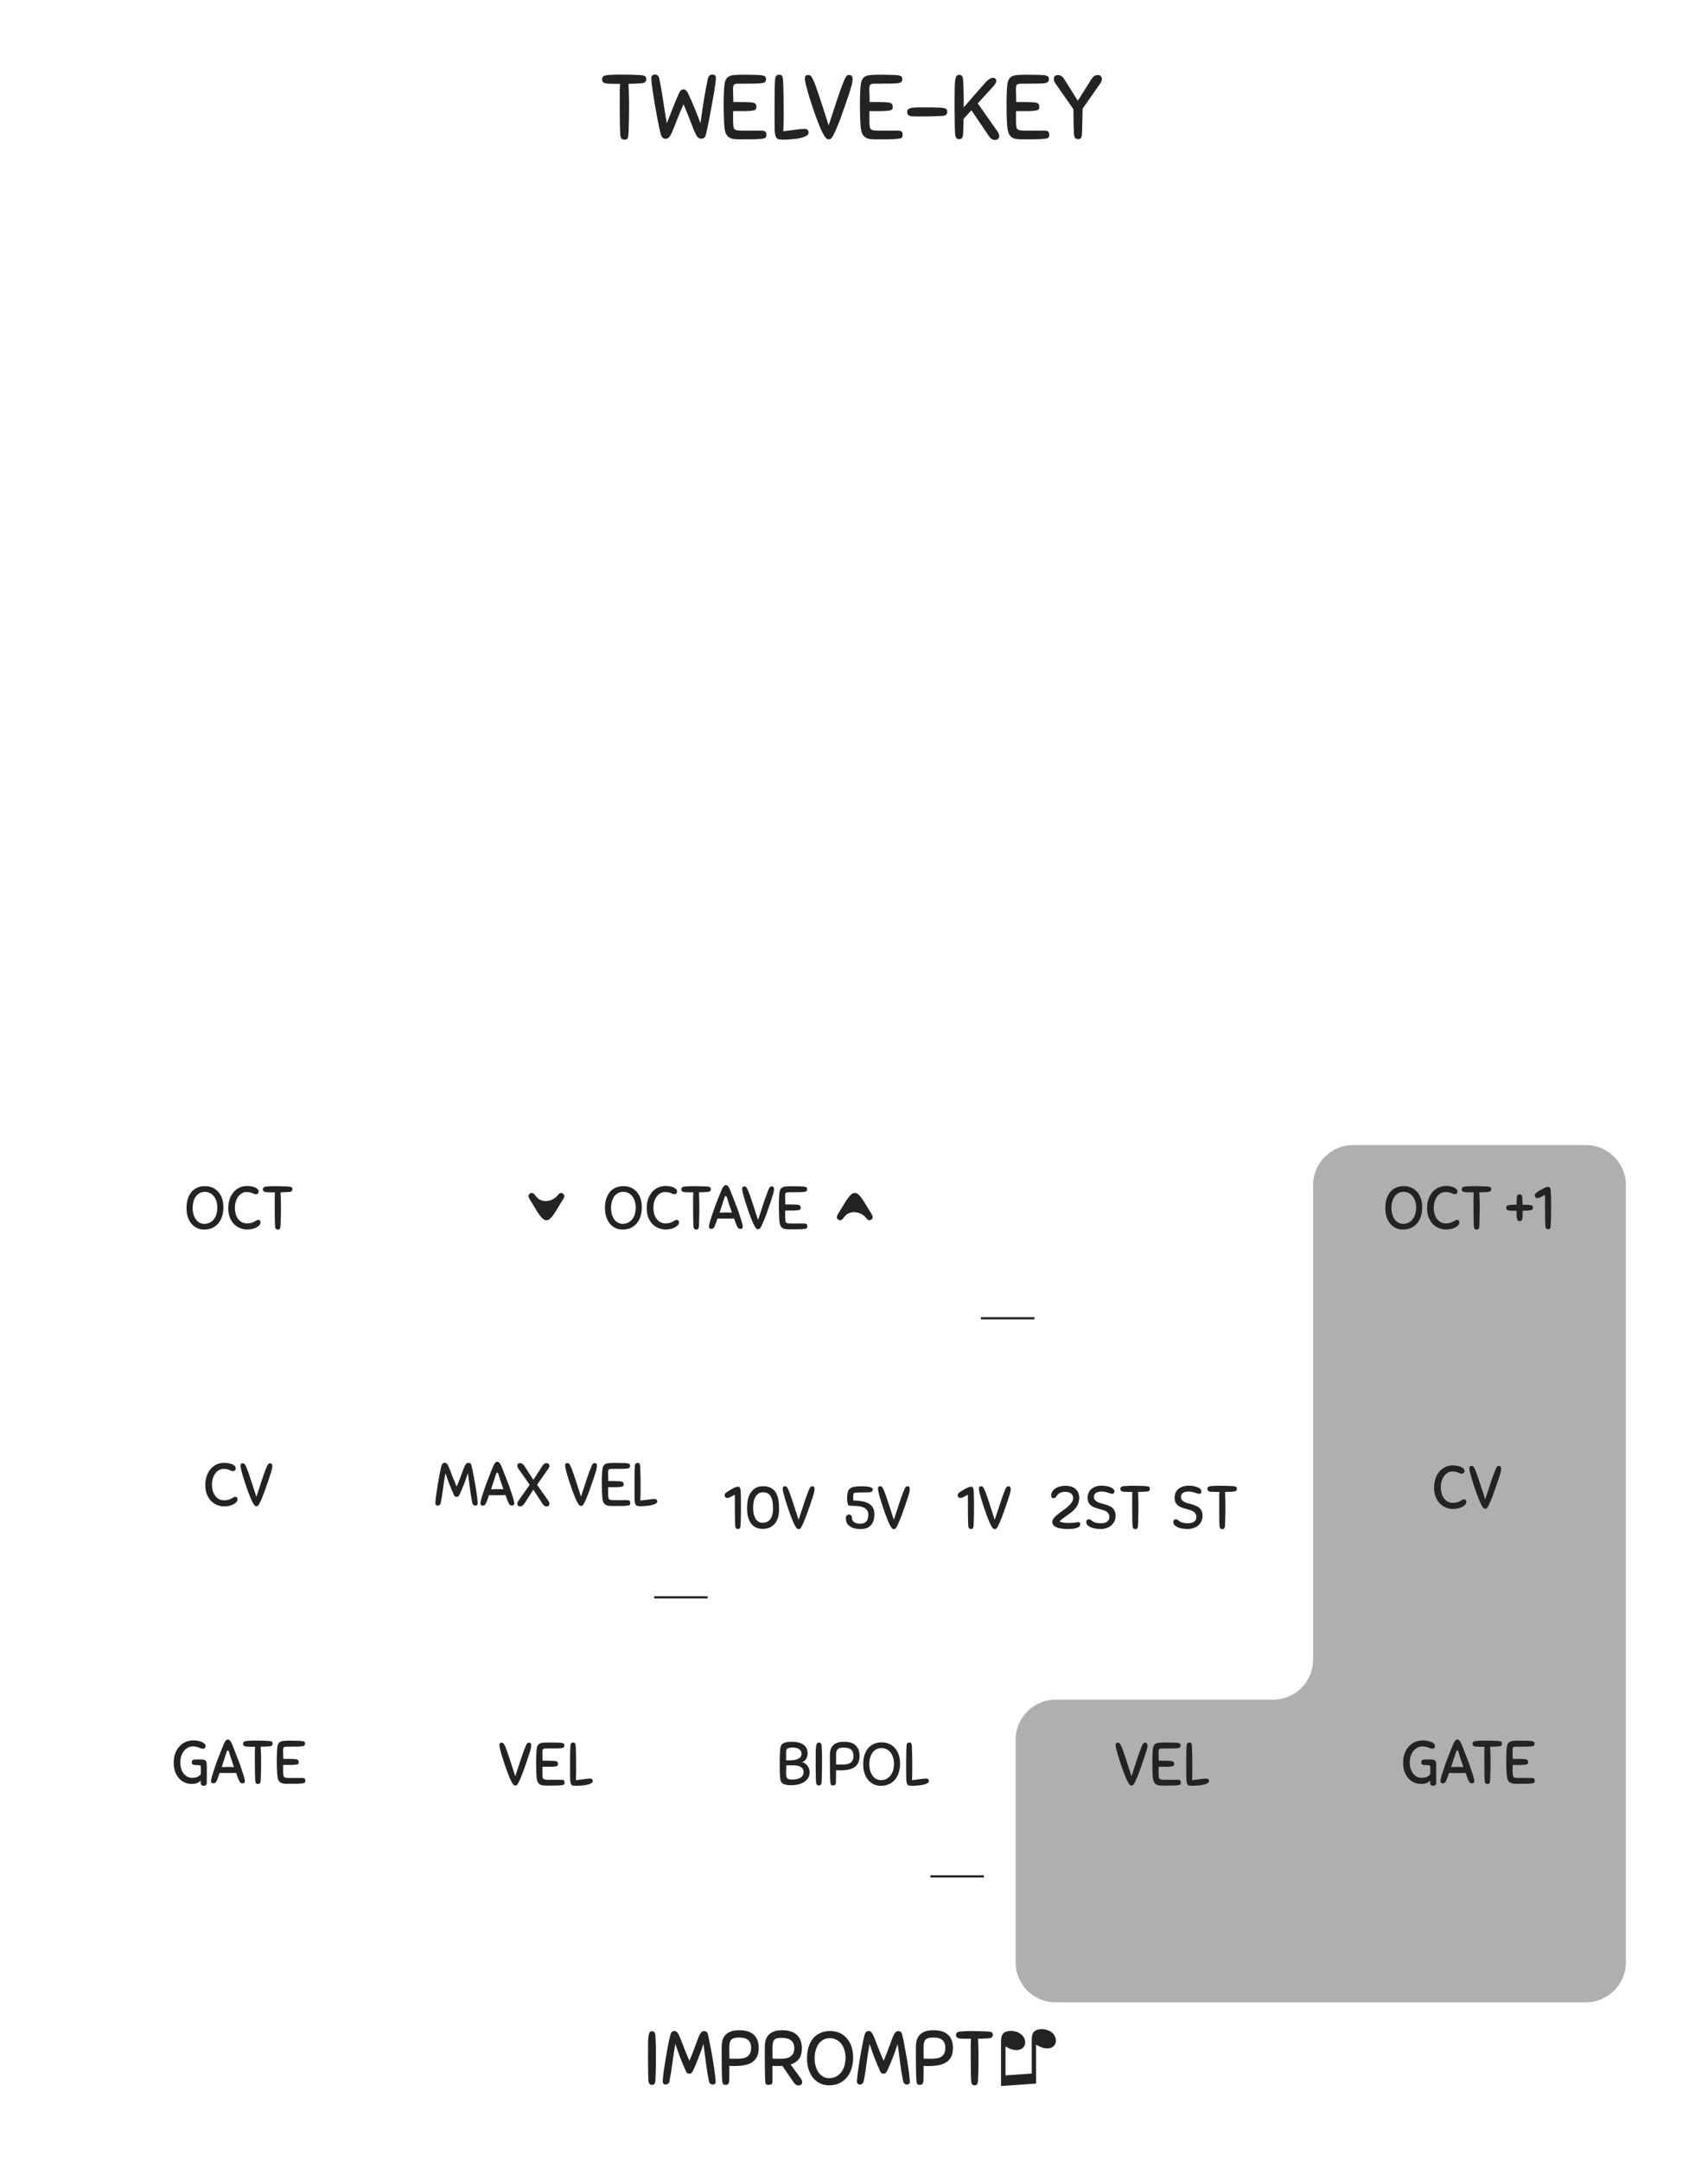 <?xml version="1.0" encoding="UTF-8" standalone="no"?>
<svg
   width="101.6mm"
   height="128.5mm"
   viewBox="0 0 101.6 128.5"
   version="1.1"
   id="svg84"
   sodipodi:docname="TwelveKey.svg"
   inkscape:version="1.1 (c68e22c387, 2021-05-23)"
   xmlns:inkscape="http://www.inkscape.org/namespaces/inkscape"
   xmlns:sodipodi="http://sodipodi.sourceforge.net/DTD/sodipodi-0.dtd"
   xmlns="http://www.w3.org/2000/svg"
   xmlns:svg="http://www.w3.org/2000/svg"
   xmlns:rdf="http://www.w3.org/1999/02/22-rdf-syntax-ns#"
   xmlns:cc="http://creativecommons.org/ns#"
   xmlns:dc="http://purl.org/dc/elements/1.1/">
  <defs
     id="defs88">
    <inkscape:path-effect
       effect="fillet_chamfer"
       id="path-effect1251"
       is_visible="true"
       lpeversion="1"
       satellites_param="F,0,0,1,0,9,0,1 @ F,0,0,1,0,9,0,1 @ F,0,0,1,0,9,0,1 @ F,0,0,1,0,9,0,1 @ F,0,0,1,0,9,0,1 @ F,0,0,1,0,9,0,1"
       unit="mm"
       method="auto"
       mode="F"
       radius="9"
       chamfer_steps="1"
       flexible="false"
       use_knot_distance="true"
       apply_no_radius="true"
       apply_with_radius="true"
       only_selected="false"
       hide_knots="false" />
  </defs>
  <sodipodi:namedview
     pagecolor="#ffffff"
     bordercolor="#666666"
     borderopacity="1"
     objecttolerance="10"
     gridtolerance="10"
     guidetolerance="10"
     inkscape:pageopacity="0"
     inkscape:pageshadow="2"
     inkscape:window-width="1920"
     inkscape:window-height="1017"
     id="namedview86"
     showgrid="false"
     inkscape:document-units="mm"
     units="mm"
     inkscape:zoom="3.4962064"
     inkscape:cx="319.20312"
     inkscape:cy="367.68424"
     inkscape:window-x="-8"
     inkscape:window-y="-8"
     inkscape:window-maximized="1"
     inkscape:current-layer="svg84"
     inkscape:pagecheckerboard="0" />
  <path
     id="rect4"
     style="fill:#afafaf;fill-opacity:1;stroke-width:3.487;paint-order:stroke markers fill"
     d="m 294.748,265.949 v 106.461 a 9,9 135 0 1 -9,9 h -48.771 a 9,9 135 0 0 -9,9 l 0,49.904 a 9,9 45 0 0 9,9 h 118.982 c 4.971,0 9,-4.029 9,-9 0.002,-58.12 0.002,-116.243 0.002,-174.365 0,-4.971 -4.029,-9 -9,-9 h -52.213 a 9,9 135 0 0 -9,9 z"
     transform="matrix(0.265,0,0,0.265,-1.7502631e-4,0)"
     inkscape:path-effect="#path-effect1251"
     inkscape:original-d="m 294.74805,256.94922 v 124.46094 h -66.77149 v 67.90429 h 136.98242 c 0.002,-64.12001 0.002,-128.24252 0.002,-192.36523 z"
     sodipodi:nodetypes="ccccccc" />
  <g
     style="line-height:1.25;stroke-width:0.781;fill:#232323;fill-opacity:1"
     id="g8"
     transform="matrix(1.28,0,0,1.28,0,-0.096)">
    <path
       word-spacing="0"
       letter-spacing="0"
       font-weight="400"
       aria-label="♫"
       font-size="3.528"
       style="font-weight:400;font-size:3.528px;font-family:Arial;-inkscape-font-specification:'Arial, Normal';font-variant-ligatures:normal;font-variant-caps:normal;font-variant-numeric:normal;font-feature-settings:normal;text-align:start;letter-spacing:0;word-spacing:0;fill:#232323;stroke-width:0.781;fill-opacity:1"
       d="m 48.15,96.87 -1.63,0.115 v -2.06 q 0,-0.23 0.065,-0.333 0.064,-0.104 0.22,-0.147 0.153,-0.043 0.348,-0.002 0.223,0.047 0.356,0.19 0.133,0.146 0.133,0.33 0,0.186 -0.157,0.286 -0.158,0.103 -0.408,0.05 -0.082,-0.018 -0.143,-0.044 -0.064,-0.027 -0.205,-0.11 v 1.345 l 1.219,-0.085 v -1.554 q 0,-0.225 0.065,-0.337 0.066,-0.11 0.226,-0.151 0.16,-0.04 0.348,0 0.223,0.047 0.354,0.19 0.13,0.14 0.13,0.325 0,0.195 -0.156,0.294 -0.156,0.1 -0.408,0.047 -0.16,-0.034 -0.357,-0.16 z"
       id="path6"
       inkscape:connector-curvature="0" />
  </g>
  <g
     style="line-height:1.25;stroke-width:0.781;fill:#232323;fill-opacity:1"
     id="g12"
     transform="matrix(1.28,0,0,1.28,0,-0.096)">
    <path
       word-spacing="0"
       letter-spacing="0"
       font-size="3.528"
       font-weight="400"
       aria-label="IMPROMPT"
       d="m 30.132,96.698 q -0.007,-0.127 -0.01,-0.265 0,-0.137 -0.004,-0.296 -0.003,-0.159 -0.003,-0.342 v -0.417 q 0,-0.25 0.003,-0.426 0.004,-0.18 0.021,-0.293 0.018,-0.113 0.053,-0.166 0.039,-0.053 0.102,-0.053 0.032,0 0.06,0.007 0.029,0.007 0.05,0.032 0.02,0.02 0.035,0.067 0.018,0.042 0.021,0.113 0.007,0.127 0.01,0.225 l 0.008,0.198 q 0.003,0.095 0.003,0.201 v 0.536 q 0,0.145 -0.003,0.286 l -0.007,0.286 -0.01,0.303 q -0.004,0.085 -0.018,0.13 -0.015,0.047 -0.036,0.071 -0.02,0.025 -0.05,0.028 -0.027,0.007 -0.063,0.007 -0.063,0 -0.109,-0.042 -0.046,-0.046 -0.053,-0.19 z m 1.754,-0.381 q -0.162,-0.357 -0.29,-0.688 -0.123,-0.335 -0.211,-0.596 -0.081,0.437 -0.138,0.882 -0.053,0.444 -0.137,0.85 -0.021,0.092 -0.078,0.123 -0.056,0.028 -0.095,0.028 -0.064,0 -0.102,-0.038 -0.036,-0.04 -0.036,-0.1 0,-0.08 0.018,-0.246 0.021,-0.17 0.05,-0.381 0.031,-0.212 0.07,-0.445 0.039,-0.232 0.078,-0.448 l 0.077,-0.395 q 0.039,-0.176 0.067,-0.271 0.046,-0.163 0.187,-0.163 0.085,0 0.145,0.085 0.06,0.081 0.127,0.254 0.07,0.17 0.166,0.43 0.098,0.262 0.254,0.614 0.151,-0.352 0.243,-0.61 0.095,-0.261 0.159,-0.43 0.067,-0.173 0.127,-0.254 0.06,-0.085 0.148,-0.085 0.081,0 0.123,0.042 0.043,0.039 0.064,0.12 0.025,0.099 0.06,0.275 0.035,0.173 0.074,0.388 0.042,0.212 0.081,0.445 0.039,0.233 0.07,0.444 0.032,0.212 0.05,0.385 0.021,0.17 0.021,0.261 0,0.056 -0.039,0.092 -0.038,0.031 -0.098,0.031 -0.04,0 -0.096,-0.028 -0.056,-0.032 -0.077,-0.123 -0.043,-0.201 -0.078,-0.417 L 32.807,95.915 32.75,95.474 q -0.028,-0.223 -0.06,-0.441 -0.046,0.14 -0.106,0.31 -0.06,0.17 -0.127,0.342 -0.067,0.17 -0.137,0.335 -0.07,0.166 -0.138,0.3 -0.024,0.046 -0.067,0.07 -0.039,0.022 -0.08,0.022 -0.047,0 -0.09,-0.021 -0.038,-0.025 -0.06,-0.074 z m 2.005,0.377 q 0,0.085 -0.018,0.13 -0.014,0.047 -0.039,0.071 -0.02,0.025 -0.053,0.029 -0.028,0.007 -0.056,0.007 -0.095,0 -0.127,-0.043 -0.028,-0.042 -0.039,-0.19 -0.007,-0.078 -0.01,-0.226 -0.004,-0.148 -0.007,-0.353 0,-0.204 -0.004,-0.451 v -0.522 q 0,-0.131 0.032,-0.265 0.032,-0.134 0.12,-0.243 0.091,-0.11 0.25,-0.177 0.162,-0.067 0.42,-0.067 0.18,0 0.342,0.039 0.162,0.039 0.286,0.134 0.123,0.095 0.198,0.254 0.074,0.159 0.074,0.395 0,0.247 -0.082,0.41 -0.08,0.162 -0.229,0.257 -0.148,0.095 -0.353,0.134 -0.204,0.039 -0.448,0.039 h -0.12 q -0.06,0 -0.134,-0.007 z m 1.016,-1.485 q 0,-0.236 -0.134,-0.356 -0.13,-0.12 -0.438,-0.12 -0.116,0 -0.2,0.021 -0.082,0.018 -0.135,0.067 -0.053,0.046 -0.08,0.127 -0.026,0.081 -0.026,0.205 v 0.275 q 0,0.151 0.004,0.286 0.081,0.004 0.18,0.004 h 0.19 q 0.106,0 0.219,-0.015 0.116,-0.014 0.208,-0.063 0.092,-0.053 0.152,-0.152 0.06,-0.102 0.06,-0.278 z m 1.451,0.84 -0.102,0.007 h -0.223 q -0.06,0 -0.134,-0.007 v 0.716 q 0,0.113 -0.056,0.14 -0.053,0.026 -0.134,0.026 -0.042,0 -0.067,-0.007 -0.025,-0.004 -0.042,-0.018 -0.015,-0.018 -0.025,-0.05 -0.007,-0.031 -0.01,-0.088 -0.008,-0.063 -0.011,-0.183 -0.004,-0.123 -0.007,-0.318 0,-0.194 -0.004,-0.469 v -0.652 q 0,-0.145 0.035,-0.279 0.036,-0.138 0.127,-0.24 0.092,-0.106 0.247,-0.17 0.16,-0.063 0.402,-0.063 0.173,0 0.336,0.039 0.165,0.039 0.292,0.134 0.127,0.095 0.205,0.258 0.078,0.162 0.078,0.405 0,0.325 -0.141,0.505 -0.138,0.176 -0.381,0.25 l 0.472,0.65 q 0.064,0.084 0.064,0.172 0,0.07 -0.05,0.11 -0.046,0.042 -0.116,0.042 -0.078,0 -0.134,-0.042 -0.057,-0.046 -0.106,-0.117 z m 0.554,-0.822 q 0,-0.244 -0.148,-0.36 -0.145,-0.12 -0.462,-0.12 -0.117,0 -0.194,0.021 -0.078,0.018 -0.124,0.07 -0.046,0.054 -0.067,0.149 -0.018,0.091 -0.018,0.236 v 0.24 q 0,0.138 0.004,0.25 0.081,0.005 0.18,0.005 h 0.19 q 0.1,0 0.208,-0.011 0.113,-0.014 0.209,-0.064 0.095,-0.052 0.158,-0.148 0.064,-0.099 0.064,-0.268 z m 1.609,1.725 q -0.212,0 -0.398,-0.085 -0.184,-0.085 -0.322,-0.243 -0.137,-0.163 -0.218,-0.395 -0.078,-0.233 -0.078,-0.53 0,-0.278 0.067,-0.511 0.07,-0.233 0.205,-0.402 0.137,-0.17 0.338,-0.261 0.202,-0.096 0.466,-0.096 0.215,0 0.41,0.078 0.193,0.078 0.338,0.233 0.148,0.155 0.233,0.388 0.085,0.233 0.085,0.543 0,0.258 -0.071,0.49 -0.067,0.233 -0.208,0.41 -0.138,0.173 -0.35,0.278 -0.211,0.103 -0.497,0.103 z m 0.007,-0.332 q 0.194,0 0.339,-0.077 0.145,-0.082 0.24,-0.212 0.095,-0.13 0.14,-0.3 0.047,-0.173 0.047,-0.353 0,-0.218 -0.06,-0.388 -0.057,-0.173 -0.155,-0.29 -0.1,-0.115 -0.23,-0.175 -0.13,-0.064 -0.278,-0.064 -0.177,0 -0.31,0.074 -0.131,0.074 -0.223,0.201 -0.088,0.127 -0.134,0.3 -0.046,0.17 -0.046,0.363 0,0.209 0.053,0.381 0.053,0.17 0.141,0.29 0.092,0.12 0.215,0.187 0.124,0.063 0.261,0.063 z m 2.384,-0.303 q -0.162,-0.357 -0.29,-0.688 -0.123,-0.335 -0.21,-0.596 -0.082,0.437 -0.138,0.882 -0.053,0.444 -0.138,0.85 -0.021,0.092 -0.078,0.123 -0.056,0.028 -0.095,0.028 -0.063,0 -0.102,-0.038 -0.036,-0.04 -0.036,-0.1 0,-0.08 0.018,-0.246 0.021,-0.17 0.05,-0.381 0.031,-0.212 0.07,-0.445 0.039,-0.232 0.078,-0.448 l 0.077,-0.395 q 0.04,-0.176 0.067,-0.271 0.046,-0.163 0.187,-0.163 0.085,0 0.145,0.085 0.06,0.081 0.127,0.254 0.07,0.17 0.166,0.43 0.099,0.262 0.254,0.614 0.151,-0.352 0.243,-0.61 0.095,-0.261 0.159,-0.43 0.067,-0.173 0.127,-0.254 0.06,-0.085 0.148,-0.085 0.081,0 0.124,0.042 0.042,0.039 0.063,0.12 0.025,0.099 0.06,0.275 0.035,0.173 0.074,0.388 0.042,0.212 0.081,0.445 0.039,0.233 0.07,0.444 0.033,0.212 0.05,0.385 0.021,0.17 0.021,0.261 0,0.056 -0.038,0.092 -0.04,0.031 -0.1,0.031 -0.038,0 -0.094,-0.028 -0.057,-0.032 -0.078,-0.123 -0.042,-0.201 -0.078,-0.417 l -0.063,-0.433 -0.057,-0.441 q -0.028,-0.223 -0.06,-0.441 -0.045,0.14 -0.105,0.31 -0.06,0.17 -0.127,0.342 -0.067,0.17 -0.138,0.335 -0.07,0.166 -0.138,0.3 -0.024,0.046 -0.067,0.07 -0.038,0.022 -0.08,0.022 -0.047,0 -0.089,-0.021 -0.039,-0.025 -0.06,-0.074 z m 2.005,0.377 q 0,0.085 -0.018,0.13 -0.014,0.047 -0.038,0.071 -0.022,0.025 -0.053,0.029 -0.029,0.007 -0.057,0.007 -0.095,0 -0.127,-0.043 -0.028,-0.042 -0.039,-0.19 -0.007,-0.078 -0.01,-0.226 -0.004,-0.148 -0.007,-0.353 0,-0.204 -0.004,-0.451 v -0.522 q 0,-0.131 0.032,-0.265 0.032,-0.134 0.12,-0.243 0.092,-0.11 0.25,-0.177 0.163,-0.067 0.42,-0.067 0.18,0 0.342,0.039 0.163,0.039 0.286,0.134 0.124,0.095 0.198,0.254 0.074,0.159 0.074,0.395 0,0.247 -0.081,0.41 -0.082,0.162 -0.23,0.257 -0.148,0.095 -0.352,0.134 -0.205,0.039 -0.449,0.039 h -0.12 q -0.06,0 -0.134,-0.007 z m 1.016,-1.485 q 0,-0.236 -0.134,-0.356 -0.13,-0.12 -0.438,-0.12 -0.116,0 -0.2,0.021 -0.082,0.018 -0.135,0.067 -0.053,0.046 -0.08,0.127 -0.025,0.081 -0.025,0.205 v 0.275 q 0,0.151 0.003,0.286 0.081,0.004 0.18,0.004 h 0.19 q 0.106,0 0.22,-0.015 0.116,-0.014 0.207,-0.063 0.092,-0.053 0.152,-0.152 0.06,-0.102 0.06,-0.278 z m 1.974,-0.437 q -0.099,0.007 -0.212,0.01 l -0.243,0.007 0.007,0.18 0.007,0.166 q 0.004,0.085 0.004,0.176 0.003,0.092 0.003,0.205 v 0.307 q 0,0.144 -0.003,0.293 l -0.007,0.292 q -0.004,0.149 -0.011,0.307 -0.003,0.085 -0.018,0.13 -0.01,0.047 -0.031,0.072 -0.022,0.024 -0.05,0.028 -0.028,0.007 -0.063,0.007 -0.064,0 -0.11,-0.043 -0.042,-0.045 -0.049,-0.19 -0.007,-0.127 -0.01,-0.268 0,-0.141 -0.004,-0.304 -0.004,-0.162 -0.004,-0.349 V 95.04 q 0.004,-0.145 0.011,-0.25 h -0.145 q -0.148,0 -0.254,-0.005 -0.102,-0.004 -0.169,-0.017 -0.067,-0.018 -0.099,-0.053 -0.028,-0.036 -0.028,-0.1 0,-0.03 0.007,-0.055 0.007,-0.029 0.032,-0.05 0.025,-0.025 0.067,-0.039 0.046,-0.014 0.116,-0.02 l 0.12,-0.008 0.106,-0.007 q 0.053,-0.004 0.11,-0.004 h 0.13 q 0.208,0 0.392,0.004 0.186,0.004 0.395,0.014 0.084,0.007 0.13,0.021 0.046,0.011 0.07,0.032 0.025,0.021 0.029,0.05 0.007,0.028 0.007,0.063 0,0.064 -0.046,0.106 -0.042,0.042 -0.187,0.05 z"
       style="font-weight:400;font-size:3.528px;font-family:Sniglet;-inkscape-font-specification:'Sniglet, Normal';font-variant-ligatures:normal;font-variant-caps:normal;font-variant-numeric:normal;font-feature-settings:normal;text-align:start;letter-spacing:0;word-spacing:0;fill:#232323;stroke-width:0.781;fill-opacity:1"
       id="path10"
       inkscape:connector-curvature="0" />
  </g>
  <path
     word-spacing="0"
     letter-spacing="0"
     font-size="2.822"
     font-weight="400"
     style="font-weight:400;font-size:2.822px;line-height:1.25;font-family:Sniglet;-inkscape-font-specification:'Sniglet, Normal';font-variant-ligatures:normal;font-variant-caps:normal;font-variant-numeric:normal;font-feature-settings:normal;text-align:start;letter-spacing:0;word-spacing:0;stroke-width:1;fill:#232323;fill-opacity:1"
     d="m 84.639,103.492 q 0.12,0 0.246,0.022 0.128,0.022 0.232,0.064 0.105,0.041 0.173,0.102 0.069,0.061 0.069,0.141 0,0.082 -0.044,0.125 -0.044,0.043 -0.109,0.043 -0.061,0 -0.115,-0.022 l -0.115,-0.046 q -0.064,-0.026 -0.156,-0.047 -0.09,-0.022 -0.227,-0.022 -0.152,0 -0.285,0.073 -0.131,0.068 -0.23,0.195 -0.102,0.123 -0.16,0.293 -0.058,0.169 -0.058,0.367 0,0.243 0.061,0.42 0.061,0.177 0.159,0.292 0.102,0.115 0.224,0.174 0.128,0.054 0.252,0.054 0.206,0 0.325,-0.058 0.123,-0.061 0.196,-0.155 0.004,-0.077 0.004,-0.18 v -0.228 q 0,-0.047 -0.008,-0.073 -0.008,-0.028 -0.036,-0.043 -0.029,-0.013 -0.087,-0.018 -0.054,-0.004 -0.148,-0.004 -0.115,0 -0.188,-0.028 -0.072,-0.033 -0.072,-0.134 0,-0.072 0.036,-0.115 0.04,-0.047 0.159,-0.054 h 0.069 q 0.051,-0.004 0.105,-0.004 h 0.198 q 0.109,0 0.174,0.022 0.064,0.018 0.115,0.086 0.026,0.036 0.028,0.128 0.008,0.09 0.008,0.209 v 0.932 q 0,0.097 -0.054,0.145 -0.051,0.046 -0.119,0.046 -0.083,0 -0.137,-0.042 -0.051,-0.04 -0.051,-0.131 v -0.141 q -0.093,0.109 -0.224,0.154 -0.127,0.049 -0.32,0.049 -0.2,0 -0.392,-0.079 -0.192,-0.079 -0.339,-0.236 -0.148,-0.159 -0.243,-0.393 -0.09,-0.238 -0.09,-0.553 0,-0.315 0.09,-0.559 0.095,-0.246 0.253,-0.416 0.16,-0.173 0.372,-0.264 0.214,-0.09 0.461,-0.09 z m 2.706,2.373 q -0.037,-0.087 -0.079,-0.198 -0.038,-0.115 -0.087,-0.243 l -0.228,0.009 h -0.524 q -0.127,0 -0.23,-0.004 l -0.084,0.238 q -0.038,0.111 -0.076,0.198 -0.072,0.184 -0.21,0.184 -0.051,0 -0.097,-0.032 -0.044,-0.033 -0.044,-0.095 0,-0.061 0.022,-0.159 0.022,-0.102 0.054,-0.212 l 0.077,-0.236 q 0.038,-0.123 0.077,-0.228 0.035,-0.115 0.1,-0.292 l 0.145,-0.376 0.151,-0.384 q 0.077,-0.192 0.138,-0.333 0.014,-0.035 0.036,-0.078 0.022,-0.046 0.051,-0.086 0.032,-0.04 0.068,-0.069 0.04,-0.029 0.087,-0.029 0.046,0 0.086,0.033 0.04,0.028 0.069,0.072 0.032,0.043 0.054,0.09 0.026,0.049 0.04,0.085 l 0.131,0.333 q 0.077,0.187 0.148,0.379 0.077,0.192 0.141,0.365 0.064,0.173 0.104,0.292 l 0.073,0.224 q 0.044,0.119 0.079,0.236 0.036,0.115 0.058,0.218 0.026,0.096 0.026,0.157 0,0.061 -0.047,0.095 -0.044,0.032 -0.093,0.032 -0.064,0 -0.119,-0.043 -0.055,-0.046 -0.095,-0.141 z m -0.64,-0.794 0.174,0.003 q 0.086,0 0.173,0.004 l -0.087,-0.252 -0.083,-0.243 -0.068,-0.212 -0.051,-0.177 q -0.013,-0.047 -0.032,-0.077 -0.018,-0.028 -0.047,-0.028 -0.028,0 -0.046,0.032 -0.019,0.029 -0.033,0.077 -0.044,0.147 -0.123,0.384 l -0.163,0.497 q 0.097,-0.004 0.196,-0.004 0.097,-0.004 0.192,-0.004 z m 2.401,-1.219 q -0.102,0.008 -0.218,0.01 l -0.248,0.008 0.008,0.184 0.008,0.17 q 0.004,0.086 0.004,0.179 0.004,0.095 0.004,0.21 v 0.315 q 0,0.148 -0.004,0.3 l -0.008,0.3 -0.01,0.315 q -0.004,0.087 -0.018,0.133 -0.01,0.047 -0.033,0.073 -0.022,0.026 -0.051,0.028 -0.028,0.008 -0.064,0.008 -0.064,0 -0.113,-0.043 -0.044,-0.046 -0.051,-0.195 -0.006,-0.131 -0.009,-0.274 0,-0.145 -0.004,-0.311 -0.004,-0.166 -0.004,-0.358 v -0.776 q 0.004,-0.148 0.01,-0.256 h -0.148 q -0.151,0 -0.26,-0.005 -0.105,-0.004 -0.174,-0.018 -0.068,-0.018 -0.101,-0.054 -0.028,-0.036 -0.028,-0.102 0,-0.031 0.008,-0.056 0.008,-0.029 0.032,-0.051 0.026,-0.026 0.069,-0.038 0.047,-0.015 0.119,-0.023 l 0.123,-0.008 0.109,-0.008 q 0.054,-0.004 0.111,-0.004 h 0.134 q 0.212,0 0.401,0.004 0.192,0.004 0.404,0.015 0.087,0.008 0.133,0.021 0.047,0.01 0.073,0.033 0.026,0.022 0.028,0.051 0.008,0.028 0.008,0.064 0,0.064 -0.046,0.109 -0.044,0.043 -0.192,0.051 z m 0.515,1.647 q -0.008,-0.115 -0.015,-0.315 -0.008,-0.198 -0.008,-0.407 v -0.246 l 0.008,-0.264 q 0.008,-0.269 0.033,-0.42 0.028,-0.151 0.108,-0.228 0.083,-0.077 0.232,-0.093 0.148,-0.018 0.394,-0.018 h 0.077 q 0.077,0 0.179,0.004 0.105,0 0.218,0.004 l 0.192,0.008 q 0.078,0.008 0.125,0.022 0.051,0.01 0.077,0.032 0.026,0.018 0.031,0.047 0.008,0.026 0.008,0.058 0,0.083 -0.046,0.123 -0.047,0.036 -0.192,0.047 -0.072,0.008 -0.212,0.01 H 90.546 q -0.145,0 -0.261,0.004 h -0.145 q -0.093,0.004 -0.133,0.043 -0.036,0.036 -0.036,0.177 l 0.004,0.159 q 0.008,0.123 0.008,0.346 h 0.3 q 0.192,0 0.311,0.009 0.123,0.004 0.187,0.022 0.069,0.018 0.095,0.058 0.026,0.038 0.026,0.105 0,0.032 -0.008,0.061 -0.004,0.026 -0.029,0.047 -0.026,0.018 -0.072,0.032 -0.047,0.01 -0.134,0.018 -0.105,0.008 -0.198,0.01 h -0.484 v 0.44 l 0.008,0.123 q 0.004,0.059 0.014,0.099 0.014,0.038 0.047,0.064 0.036,0.026 0.102,0.037 0.067,0.01 0.179,0.01 h 0.777 q 0.128,0 0.159,0.046 0.032,0.047 0.032,0.128 0,0.064 -0.028,0.1 -0.029,0.033 -0.141,0.047 -0.109,0.018 -0.329,0.022 -0.218,0.004 -0.6,0.004 -0.163,0 -0.266,-0.029 -0.105,-0.028 -0.17,-0.097 -0.064,-0.069 -0.097,-0.177 -0.029,-0.113 -0.038,-0.271 z"
     id="path16"
     inkscape:connector-curvature="0" />
  <path
     word-spacing="0"
     letter-spacing="0"
     font-size="10.667"
     font-weight="400"
     style="font-weight:400;font-size:10.667px;line-height:1.25;font-family:Sniglet;-inkscape-font-specification:'Sniglet, Normal';font-variant-ligatures:normal;font-variant-caps:normal;font-variant-numeric:normal;font-feature-settings:normal;text-align:start;letter-spacing:0;word-spacing:0;stroke-width:1;fill:#232323;fill-opacity:1"
     d="m 86.432,87.141 q 0.119,0 0.238,0.022 0.123,0.018 0.221,0.061 0.097,0.04 0.159,0.102 0.064,0.056 0.064,0.136 0,0.083 -0.042,0.128 -0.044,0.042 -0.109,0.042 -0.061,0 -0.109,-0.018 -0.046,-0.022 -0.108,-0.047 -0.059,-0.026 -0.141,-0.044 -0.083,-0.022 -0.221,-0.022 -0.137,0 -0.264,0.073 -0.123,0.068 -0.216,0.195 -0.09,0.123 -0.145,0.294 -0.054,0.168 -0.054,0.367 0,0.244 0.061,0.422 0.064,0.177 0.166,0.292 0.102,0.113 0.227,0.17 0.131,0.054 0.261,0.054 0.155,0 0.26,-0.032 0.105,-0.032 0.177,-0.072 0.077,-0.038 0.131,-0.073 0.054,-0.032 0.105,-0.032 0.061,0 0.097,0.036 0.036,0.032 0.036,0.119 0,0.072 -0.058,0.148 -0.055,0.072 -0.163,0.133 -0.105,0.058 -0.253,0.097 -0.148,0.038 -0.333,0.038 -0.201,0 -0.404,-0.082 -0.198,-0.079 -0.357,-0.234 -0.154,-0.159 -0.252,-0.394 -0.099,-0.238 -0.099,-0.55 0,-0.316 0.087,-0.562 0.09,-0.246 0.243,-0.415 0.154,-0.174 0.358,-0.264 0.205,-0.09 0.435,-0.09 z m 2.102,2.413 q -0.047,0.087 -0.087,0.128 -0.036,0.038 -0.093,0.038 -0.059,0 -0.102,-0.038 -0.042,-0.041 -0.093,-0.124 -0.064,-0.109 -0.148,-0.3 -0.079,-0.192 -0.163,-0.416 -0.082,-0.227 -0.163,-0.47 -0.079,-0.242 -0.143,-0.454 -0.061,-0.214 -0.102,-0.371 -0.036,-0.164 -0.036,-0.23 0,-0.074 0.029,-0.11 0.029,-0.036 0.111,-0.036 0.047,0 0.081,0.026 0.036,0.02 0.09,0.129 0.044,0.083 0.093,0.218 0.051,0.133 0.105,0.294 0.058,0.164 0.115,0.346 l 0.115,0.352 0.11,0.34 0.093,0.292 0.097,-0.294 0.113,-0.34 0.115,-0.355 q 0.058,-0.179 0.115,-0.339 l 0.109,-0.293 q 0.051,-0.133 0.09,-0.22 0.051,-0.105 0.087,-0.131 0.04,-0.026 0.079,-0.026 0.083,0 0.113,0.045 0.032,0.038 0.032,0.119 0,0.072 -0.022,0.173 -0.02,0.102 -0.076,0.271 -0.051,0.166 -0.137,0.415 l -0.214,0.611 q -0.032,0.097 -0.076,0.202 -0.038,0.105 -0.083,0.206 -0.038,0.097 -0.079,0.188 -0.038,0.09 -0.077,0.155 z"
     id="path18"
     inkscape:connector-curvature="0" />
  <g
     style="line-height:1.25;stroke-width:0.781;fill:#232323;fill-opacity:1"
     id="g22"
     transform="matrix(1.28,0,0,1.28,0,-0.096)">
    <path
       word-spacing="0"
       letter-spacing="0"
       font-size="2.822"
       font-weight="400"
       aria-label="OCT +1"
       style="font-weight:400;font-size:2.822px;font-family:Sniglet;-inkscape-font-specification:'Sniglet, Normal';font-variant-ligatures:normal;font-variant-caps:normal;font-variant-numeric:normal;font-feature-settings:normal;text-align:start;letter-spacing:0;word-spacing:0;stroke-width:0.781;fill:#232323;fill-opacity:1"
       d="m 65.193,57.197 q -0.17,0 -0.319,-0.068 -0.147,-0.068 -0.257,-0.195 -0.11,-0.13 -0.175,-0.316 -0.062,-0.186 -0.062,-0.423 0,-0.223 0.054,-0.41 0.056,-0.186 0.164,-0.321 0.11,-0.136 0.27,-0.209 0.161,-0.076 0.373,-0.076 0.172,0 0.327,0.062 0.156,0.062 0.271,0.186 0.12,0.124 0.187,0.31 0.067,0.187 0.067,0.435 0,0.206 -0.056,0.393 -0.054,0.186 -0.167,0.327 -0.11,0.138 -0.279,0.223 -0.17,0.082 -0.398,0.082 z m 0.006,-0.266 q 0.155,0 0.271,-0.062 0.116,-0.065 0.192,-0.17 0.076,-0.103 0.113,-0.239 0.037,-0.138 0.037,-0.282 0,-0.175 -0.048,-0.31 -0.046,-0.139 -0.125,-0.232 -0.079,-0.093 -0.183,-0.141 -0.104,-0.051 -0.223,-0.051 -0.14,0 -0.248,0.06 -0.105,0.059 -0.178,0.16 -0.07,0.102 -0.107,0.24 -0.037,0.136 -0.037,0.29 0,0.167 0.042,0.306 0.042,0.135 0.113,0.231 0.073,0.096 0.172,0.15 0.1,0.05 0.21,0.05 z m 2,-1.761 q 0.092,0 0.186,0.017 0.096,0.014 0.172,0.048 0.076,0.031 0.124,0.08 0.05,0.044 0.05,0.106 0,0.065 -0.033,0.1 -0.034,0.033 -0.085,0.033 -0.048,0 -0.085,-0.014 -0.036,-0.017 -0.084,-0.037 -0.045,-0.02 -0.11,-0.034 -0.065,-0.016 -0.173,-0.016 -0.107,0 -0.206,0.056 -0.096,0.054 -0.169,0.152 -0.07,0.096 -0.113,0.229 -0.042,0.133 -0.042,0.288 0,0.192 0.048,0.33 0.05,0.138 0.13,0.229 0.08,0.087 0.178,0.132 0.101,0.043 0.203,0.043 0.121,0 0.203,-0.026 0.082,-0.025 0.138,-0.056 0.06,-0.031 0.102,-0.057 0.042,-0.025 0.082,-0.025 0.048,0 0.076,0.028 0.028,0.025 0.028,0.093 0,0.057 -0.045,0.116 -0.042,0.056 -0.127,0.104 -0.082,0.046 -0.198,0.077 -0.115,0.028 -0.26,0.028 -0.157,0 -0.315,-0.062 -0.156,-0.062 -0.28,-0.184 -0.12,-0.124 -0.197,-0.307 -0.076,-0.187 -0.076,-0.432 0,-0.246 0.067,-0.438 0.07,-0.192 0.19,-0.324 0.12,-0.136 0.28,-0.206 0.16,-0.07 0.34,-0.07 z m 1.913,0.283 q -0.079,0.006 -0.17,0.008 l -0.194,0.006 0.006,0.143 0.006,0.133 q 0.003,0.068 0.003,0.141 0.003,0.074 0.003,0.164 v 0.245 q 0,0.116 -0.003,0.235 l -0.006,0.234 -0.008,0.245 q -0.003,0.068 -0.014,0.105 -0.008,0.037 -0.026,0.056 -0.016,0.02 -0.04,0.023 -0.022,0.006 -0.05,0.006 -0.05,0 -0.087,-0.034 -0.034,-0.037 -0.04,-0.152 -0.006,-0.102 -0.008,-0.215 0,-0.113 -0.003,-0.243 -0.003,-0.13 -0.003,-0.279 v -0.606 q 0.003,-0.117 0.008,-0.201 H 68.37 q -0.118,0 -0.203,-0.003 -0.082,-0.003 -0.135,-0.014 -0.054,-0.014 -0.08,-0.043 -0.022,-0.028 -0.022,-0.079 0,-0.025 0.006,-0.045 0.006,-0.022 0.026,-0.04 0.02,-0.02 0.053,-0.03 0.037,-0.012 0.093,-0.017 l 0.096,-0.006 0.085,-0.006 q 0.042,-0.003 0.087,-0.003 h 0.105 q 0.166,0 0.313,0.003 0.15,0.003 0.316,0.011 0.068,0.006 0.105,0.017 0.036,0.008 0.056,0.025 0.02,0.017 0.023,0.04 0.006,0.022 0.006,0.05 0,0.051 -0.037,0.085 -0.034,0.034 -0.15,0.04 z m 1.941,0.857 q -0.064,0.006 -0.138,0.008 -0.07,0 -0.155,0.003 v 0.127 q 0,0.096 -0.003,0.164 -0.003,0.068 -0.017,0.11 -0.01,0.043 -0.04,0.062 -0.028,0.02 -0.078,0.02 -0.026,0 -0.048,-0.006 -0.02,-0.006 -0.037,-0.025 -0.017,-0.02 -0.03,-0.054 -0.013,-0.037 -0.018,-0.093 l -0.006,-0.073 -0.006,-0.068 v -0.16 q -0.144,0 -0.237,-0.004 -0.09,-0.003 -0.147,-0.014 -0.054,-0.014 -0.076,-0.042 -0.02,-0.028 -0.02,-0.08 0,-0.025 0.006,-0.044 0.006,-0.023 0.025,-0.04 0.02,-0.017 0.054,-0.028 0.037,-0.014 0.093,-0.02 l 0.073,-0.006 q 0.034,-0.003 0.068,-0.003 0.034,-0.003 0.07,-0.003 h 0.091 q 0.003,-0.073 0.003,-0.144 l 0.008,-0.147 q 0.003,-0.067 0.014,-0.104 0.011,-0.037 0.028,-0.056 0.017,-0.02 0.04,-0.023 0.022,-0.006 0.05,-0.006 0.051,0 0.085,0.037 0.034,0.034 0.04,0.15 l 0.006,0.137 0.006,0.159 q 0.141,0 0.293,0.008 0.068,0.006 0.105,0.016 0.037,0.008 0.056,0.026 0.02,0.017 0.023,0.04 0.006,0.022 0.006,0.05 0,0.05 -0.037,0.085 -0.034,0.034 -0.15,0.04 z m 0.762,0.684 q -0.006,-0.102 -0.008,-0.212 0,-0.11 -0.003,-0.237 -0.003,-0.127 -0.003,-0.274 v -0.686 l -0.169,0.088 q -0.07,0.045 -0.113,0.053 -0.04,0.008 -0.087,0.008 -0.043,0 -0.077,-0.036 -0.03,-0.037 -0.03,-0.088 0,-0.05 0.033,-0.087 0.037,-0.04 0.085,-0.071 0.062,-0.042 0.133,-0.085 0.073,-0.042 0.14,-0.076 0.068,-0.037 0.125,-0.056 0.06,-0.023 0.1,-0.023 0.02,0 0.04,0.006 0.021,0.006 0.038,0.023 0.02,0.017 0.03,0.053 0.015,0.034 0.018,0.093 0.006,0.102 0.008,0.178 l 0.006,0.15 q 0.003,0.07 0.003,0.15 v 0.425 q 0,0.116 -0.003,0.23 l -0.006,0.228 -0.008,0.242 q -0.003,0.068 -0.015,0.105 -0.008,0.037 -0.025,0.056 -0.017,0.02 -0.04,0.023 -0.02,0.006 -0.047,0.006 -0.05,0 -0.085,-0.034 -0.034,-0.037 -0.04,-0.152 z"
       id="path20"
       inkscape:connector-curvature="0" />
  </g>
  <g
     style="line-height:1.25;stroke-width:0.781;fill:#232323;fill-opacity:1"
     id="g26"
     transform="matrix(1.28,0,0,1.28,0,-0.096)">
    <path
       word-spacing="0"
       letter-spacing="0"
       font-size="2.822"
       font-weight="400"
       aria-label="OCTAVE"
       style="font-weight:400;font-size:2.822px;font-family:Sniglet;-inkscape-font-specification:'Sniglet, Normal';font-variant-ligatures:normal;font-variant-caps:normal;font-variant-numeric:normal;font-feature-settings:normal;text-align:start;letter-spacing:0;word-spacing:0;stroke-width:0.781;fill:#232323;fill-opacity:1"
       d="m 28.927,57.197 q -0.17,0 -0.319,-0.068 -0.146,-0.068 -0.257,-0.195 -0.11,-0.13 -0.174,-0.316 -0.063,-0.186 -0.063,-0.423 0,-0.223 0.054,-0.41 0.056,-0.186 0.164,-0.321 0.11,-0.136 0.27,-0.209 0.162,-0.076 0.373,-0.076 0.172,0 0.328,0.062 0.155,0.062 0.27,0.186 0.12,0.124 0.187,0.31 0.068,0.187 0.068,0.435 0,0.206 -0.057,0.393 -0.054,0.186 -0.166,0.327 -0.11,0.138 -0.28,0.223 -0.17,0.082 -0.398,0.082 z m 0.006,-0.266 q 0.155,0 0.27,-0.062 0.116,-0.065 0.193,-0.17 0.076,-0.104 0.113,-0.239 0.036,-0.138 0.036,-0.282 0,-0.175 -0.048,-0.31 -0.045,-0.139 -0.124,-0.232 -0.079,-0.093 -0.183,-0.141 -0.105,-0.051 -0.223,-0.051 -0.14,0 -0.249,0.06 -0.104,0.059 -0.177,0.16 -0.07,0.102 -0.108,0.24 -0.036,0.136 -0.036,0.29 0,0.167 0.042,0.306 0.042,0.135 0.113,0.231 0.073,0.096 0.172,0.15 0.1,0.05 0.21,0.05 z m 2,-1.76 q 0.093,0 0.186,0.016 0.096,0.014 0.172,0.048 0.076,0.031 0.124,0.08 0.05,0.044 0.05,0.106 0,0.065 -0.033,0.1 -0.034,0.033 -0.085,0.033 -0.048,0 -0.084,-0.014 l -0.085,-0.037 q -0.045,-0.02 -0.11,-0.034 -0.065,-0.016 -0.172,-0.016 -0.108,0 -0.206,0.056 -0.096,0.054 -0.17,0.152 -0.07,0.096 -0.113,0.229 -0.042,0.133 -0.042,0.288 0,0.192 0.048,0.33 0.05,0.138 0.13,0.229 0.08,0.087 0.178,0.132 0.101,0.043 0.203,0.043 0.121,0 0.203,-0.026 0.082,-0.025 0.138,-0.056 0.06,-0.031 0.102,-0.057 0.042,-0.025 0.082,-0.025 0.048,0 0.076,0.028 0.028,0.026 0.028,0.093 0,0.057 -0.045,0.116 -0.042,0.056 -0.127,0.104 -0.082,0.046 -0.197,0.077 -0.116,0.028 -0.26,0.028 -0.158,0 -0.316,-0.062 -0.155,-0.062 -0.28,-0.184 -0.12,-0.124 -0.197,-0.307 -0.076,-0.187 -0.076,-0.432 0,-0.246 0.067,-0.438 0.071,-0.191 0.19,-0.324 0.12,-0.136 0.28,-0.206 0.16,-0.07 0.34,-0.07 z m 1.913,0.281 q -0.079,0.006 -0.17,0.008 l -0.194,0.006 0.006,0.144 0.005,0.133 q 0.003,0.068 0.003,0.141 0.003,0.074 0.003,0.164 v 0.245 q 0,0.116 -0.003,0.235 l -0.006,0.234 q -0.002,0.118 -0.008,0.245 -0.003,0.068 -0.014,0.105 -0.009,0.037 -0.026,0.056 -0.017,0.02 -0.04,0.023 -0.022,0.006 -0.05,0.006 -0.05,0 -0.087,-0.034 -0.034,-0.037 -0.04,-0.152 -0.005,-0.102 -0.008,-0.215 0,-0.113 -0.003,-0.243 -0.003,-0.13 -0.003,-0.279 v -0.606 q 0.003,-0.117 0.01,-0.201 h -0.117 q -0.119,0 -0.203,-0.003 -0.082,-0.003 -0.136,-0.014 -0.053,-0.014 -0.079,-0.043 -0.022,-0.028 -0.022,-0.079 0,-0.025 0.005,-0.045 0.006,-0.022 0.026,-0.04 0.02,-0.02 0.053,-0.03 0.037,-0.012 0.093,-0.017 l 0.096,-0.006 0.085,-0.006 q 0.042,-0.003 0.087,-0.003 h 0.105 q 0.166,0 0.313,0.003 0.15,0.003 0.316,0.011 0.068,0.006 0.105,0.017 0.036,0.008 0.056,0.025 0.02,0.017 0.023,0.04 0.005,0.022 0.005,0.05 0,0.051 -0.036,0.085 -0.034,0.034 -0.15,0.04 z m 1.397,1.572 q -0.029,-0.067 -0.062,-0.155 -0.03,-0.09 -0.068,-0.189 l -0.178,0.006 h -0.41 q -0.098,0 -0.18,-0.003 l -0.065,0.186 q -0.03,0.088 -0.059,0.156 -0.056,0.144 -0.164,0.144 -0.04,0 -0.076,-0.026 -0.034,-0.025 -0.034,-0.073 0,-0.048 0.017,-0.124 0.017,-0.08 0.043,-0.167 l 0.06,-0.183 q 0.03,-0.096 0.06,-0.178 0.026,-0.09 0.077,-0.229 l 0.113,-0.293 0.118,-0.3 q 0.06,-0.149 0.108,-0.26 0.011,-0.027 0.028,-0.061 0.017,-0.037 0.04,-0.068 0.025,-0.03 0.053,-0.053 0.031,-0.023 0.068,-0.023 0.037,0 0.068,0.025 0.03,0.023 0.053,0.057 0.026,0.034 0.043,0.07 0.02,0.037 0.03,0.065 0.046,0.113 0.102,0.26 0.06,0.147 0.116,0.296 0.06,0.15 0.11,0.285 0.05,0.136 0.082,0.229 0.025,0.082 0.056,0.175 0.034,0.093 0.062,0.183 0.03,0.09 0.045,0.17 0.02,0.076 0.02,0.124 0,0.048 -0.036,0.073 -0.034,0.026 -0.074,0.026 -0.05,0 -0.093,-0.034 -0.042,-0.037 -0.073,-0.11 z m -0.5,-0.62 q 0.068,0 0.136,0.003 0.067,0 0.135,0.003 l -0.068,-0.198 -0.065,-0.19 -0.053,-0.166 -0.04,-0.138 q -0.01,-0.037 -0.025,-0.06 -0.014,-0.022 -0.037,-0.022 -0.022,0 -0.036,0.026 -0.015,0.022 -0.026,0.059 -0.034,0.116 -0.096,0.302 l -0.127,0.387 q 0.076,-0.003 0.153,-0.003 0.076,-0.003 0.15,-0.003 z m 1.631,0.652 q -0.037,0.067 -0.068,0.098 -0.028,0.031 -0.073,0.031 -0.045,0 -0.08,-0.03 -0.033,-0.032 -0.072,-0.097 -0.05,-0.084 -0.116,-0.234 -0.062,-0.15 -0.127,-0.324 -0.065,-0.178 -0.127,-0.367 -0.062,-0.19 -0.113,-0.356 -0.048,-0.166 -0.08,-0.29 -0.027,-0.128 -0.027,-0.181 0,-0.057 0.022,-0.085 0.023,-0.028 0.088,-0.028 0.036,0 0.062,0.02 0.028,0.016 0.07,0.101 0.034,0.065 0.074,0.17 0.04,0.104 0.082,0.23 0.045,0.128 0.09,0.269 l 0.09,0.277 0.085,0.265 0.073,0.228 0.076,-0.231 0.088,-0.265 0.09,-0.277 q 0.045,-0.14 0.09,-0.265 l 0.085,-0.229 q 0.04,-0.104 0.07,-0.172 0.04,-0.082 0.07,-0.101 0.03,-0.02 0.061,-0.02 0.065,0 0.087,0.034 0.026,0.03 0.026,0.093 0,0.056 -0.017,0.135 -0.017,0.08 -0.06,0.212 -0.04,0.13 -0.107,0.325 l -0.166,0.476 q -0.026,0.077 -0.06,0.159 -0.03,0.081 -0.065,0.16 -0.03,0.077 -0.062,0.147 -0.03,0.07 -0.059,0.121 z m 0.84,-0.317 q -0.006,-0.09 -0.01,-0.245 -0.007,-0.155 -0.007,-0.319 v -0.192 l 0.005,-0.206 q 0.006,-0.209 0.026,-0.327 0.022,-0.119 0.084,-0.178 0.065,-0.06 0.18,-0.074 0.117,-0.014 0.31,-0.014 h 0.058 q 0.06,0 0.14,0.003 0.083,0 0.17,0.003 l 0.15,0.006 q 0.062,0.006 0.1,0.017 0.04,0.008 0.058,0.026 0.02,0.014 0.025,0.036 0.006,0.02 0.006,0.046 0,0.064 -0.037,0.095 -0.037,0.029 -0.15,0.037 -0.056,0.006 -0.166,0.008 h -0.22 q -0.113,0 -0.203,0.003 H 36.62 q -0.074,0.003 -0.105,0.034 -0.028,0.028 -0.028,0.138 l 0.003,0.125 q 0.006,0.096 0.006,0.27 h 0.234 q 0.15,0 0.243,0.006 0.096,0.003 0.146,0.017 0.054,0.014 0.074,0.046 0.02,0.03 0.02,0.081 0,0.026 -0.006,0.048 -0.003,0.02 -0.023,0.037 -0.02,0.014 -0.056,0.025 -0.037,0.008 -0.105,0.015 -0.08,0.006 -0.155,0.008 H 36.49 v 0.343 l 0.006,0.097 q 0.002,0.045 0.01,0.076 0.012,0.031 0.038,0.05 0.028,0.02 0.08,0.03 0.052,0.007 0.14,0.007 h 0.607 q 0.098,0 0.124,0.037 0.025,0.036 0.025,0.099 0,0.05 -0.022,0.079 -0.023,0.025 -0.11,0.036 -0.085,0.014 -0.257,0.017 -0.17,0.003 -0.469,0.003 -0.127,0 -0.209,-0.022 -0.082,-0.023 -0.132,-0.077 -0.05,-0.053 -0.077,-0.138 -0.022,-0.087 -0.03,-0.212 z"
       id="path24"
       inkscape:connector-curvature="0" />
  </g>
  <path
     word-spacing="0"
     letter-spacing="0"
     font-size="2.822"
     font-weight="400"
     style="font-weight:400;font-size:2.822px;line-height:1.25;font-family:Sniglet;-inkscape-font-specification:'Sniglet, Normal';font-variant-ligatures:normal;font-variant-caps:normal;font-variant-numeric:normal;font-feature-settings:normal;text-align:start;letter-spacing:0;word-spacing:0;stroke-width:1;fill:#232323;fill-opacity:1"
     d="m 11.507,103.491 q 0.119,0 0.246,0.022 0.127,0.022 0.23,0.064 0.105,0.041 0.174,0.102 0.069,0.061 0.069,0.141 0,0.083 -0.044,0.125 -0.044,0.043 -0.109,0.043 -0.061,0 -0.115,-0.022 l -0.115,-0.046 q -0.065,-0.026 -0.156,-0.047 -0.09,-0.022 -0.228,-0.022 -0.151,0 -0.285,0.073 -0.129,0.068 -0.23,0.195 -0.102,0.123 -0.159,0.293 -0.059,0.169 -0.059,0.367 0,0.243 0.061,0.42 0.061,0.177 0.16,0.292 0.101,0.115 0.223,0.174 0.128,0.054 0.253,0.054 0.205,0 0.325,-0.058 0.123,-0.061 0.195,-0.155 0.004,-0.077 0.004,-0.18 v -0.228 q 0,-0.047 -0.008,-0.073 -0.008,-0.028 -0.036,-0.043 -0.028,-0.013 -0.086,-0.018 -0.055,-0.004 -0.148,-0.004 -0.115,0 -0.188,-0.028 -0.072,-0.033 -0.072,-0.134 0,-0.072 0.036,-0.115 0.038,-0.047 0.159,-0.054 h 0.069 q 0.051,-0.004 0.102,-0.004 h 0.201 q 0.108,0 0.173,0.022 0.064,0.018 0.115,0.086 0.026,0.037 0.029,0.128 0.008,0.09 0.008,0.209 v 0.932 q 0,0.097 -0.054,0.145 -0.051,0.047 -0.119,0.047 -0.083,0 -0.138,-0.043 -0.051,-0.04 -0.051,-0.131 v -0.141 q -0.093,0.109 -0.223,0.154 -0.128,0.049 -0.321,0.049 -0.2,0 -0.39,-0.079 -0.192,-0.079 -0.339,-0.236 -0.148,-0.159 -0.243,-0.393 -0.09,-0.238 -0.09,-0.553 0,-0.314 0.09,-0.559 0.095,-0.246 0.253,-0.416 0.159,-0.173 0.371,-0.264 0.214,-0.09 0.461,-0.09 z m 2.705,2.373 -0.079,-0.198 q -0.038,-0.115 -0.087,-0.243 l -0.227,0.009 h -0.525 q -0.125,0 -0.23,-0.004 l -0.083,0.238 q -0.04,0.113 -0.077,0.198 -0.072,0.184 -0.209,0.184 -0.051,0 -0.097,-0.032 -0.044,-0.033 -0.044,-0.095 0,-0.061 0.022,-0.159 0.022,-0.102 0.054,-0.212 0.036,-0.115 0.077,-0.236 0.038,-0.123 0.076,-0.228 0.036,-0.115 0.101,-0.292 l 0.143,-0.376 0.152,-0.384 q 0.077,-0.192 0.137,-0.333 l 0.036,-0.078 q 0.022,-0.046 0.051,-0.086 0.032,-0.04 0.069,-0.069 0.038,-0.028 0.086,-0.028 0.047,0 0.087,0.032 0.038,0.029 0.069,0.072 0.032,0.043 0.054,0.09 0.026,0.049 0.038,0.085 0.059,0.145 0.131,0.333 0.077,0.187 0.148,0.379 0.077,0.192 0.141,0.365 0.064,0.173 0.105,0.292 0.032,0.105 0.072,0.224 0.044,0.12 0.081,0.236 0.036,0.115 0.058,0.218 0.026,0.096 0.026,0.157 0,0.061 -0.047,0.095 -0.044,0.032 -0.095,0.032 -0.064,0 -0.119,-0.043 -0.054,-0.046 -0.093,-0.141 z m -0.64,-0.794 0.174,0.003 q 0.087,0 0.174,0.004 l -0.087,-0.252 -0.083,-0.243 q -0.036,-0.115 -0.069,-0.212 l -0.051,-0.177 q -0.013,-0.047 -0.031,-0.077 -0.019,-0.028 -0.047,-0.028 -0.029,0 -0.047,0.032 -0.018,0.029 -0.032,0.077 -0.044,0.147 -0.123,0.387 l -0.163,0.494 q 0.097,-0.004 0.195,-0.004 0.097,-0.004 0.192,-0.004 z m 2.401,-1.219 q -0.102,0.008 -0.218,0.01 l -0.248,0.008 0.008,0.184 0.008,0.17 q 0.004,0.086 0.004,0.179 0.004,0.095 0.004,0.21 v 0.315 q 0,0.148 -0.004,0.3 l -0.008,0.3 -0.01,0.315 q -0.004,0.087 -0.018,0.133 -0.01,0.047 -0.032,0.073 -0.022,0.026 -0.051,0.028 -0.028,0.008 -0.064,0.008 -0.065,0 -0.113,-0.042 -0.044,-0.047 -0.051,-0.196 -0.008,-0.129 -0.01,-0.274 0,-0.145 -0.004,-0.311 -0.004,-0.166 -0.004,-0.358 v -0.776 q 0.004,-0.148 0.01,-0.256 h -0.146 q -0.154,0 -0.26,-0.005 -0.105,-0.004 -0.174,-0.018 -0.069,-0.018 -0.102,-0.054 -0.028,-0.036 -0.028,-0.102 0,-0.031 0.008,-0.056 0.008,-0.029 0.033,-0.051 0.026,-0.026 0.068,-0.038 0.047,-0.015 0.12,-0.023 l 0.123,-0.008 0.108,-0.008 q 0.055,-0.004 0.113,-0.004 h 0.133 q 0.214,0 0.401,0.004 0.192,0.004 0.406,0.015 0.086,0.008 0.133,0.021 0.047,0.01 0.072,0.033 0.026,0.022 0.029,0.051 0.008,0.028 0.008,0.064 0,0.064 -0.047,0.109 -0.044,0.043 -0.192,0.051 z m 0.515,1.647 q -0.008,-0.115 -0.014,-0.315 -0.008,-0.198 -0.008,-0.407 v -0.246 l 0.008,-0.264 q 0.008,-0.269 0.032,-0.42 0.029,-0.151 0.109,-0.228 0.083,-0.077 0.23,-0.093 0.148,-0.018 0.394,-0.018 h 0.077 q 0.076,0 0.179,0.004 0.105,0 0.218,0.004 l 0.192,0.008 q 0.079,0.008 0.125,0.022 0.051,0.01 0.077,0.032 0.026,0.018 0.032,0.047 0.008,0.026 0.008,0.058 0,0.083 -0.047,0.123 -0.046,0.036 -0.192,0.047 -0.072,0.008 -0.212,0.01 h -0.282 q -0.145,0 -0.26,0.004 h -0.145 q -0.093,0.004 -0.133,0.043 -0.038,0.036 -0.038,0.177 l 0.005,0.159 q 0.008,0.123 0.008,0.346 h 0.301 q 0.192,0 0.31,0.009 0.123,0.004 0.188,0.022 0.069,0.018 0.093,0.058 0.026,0.038 0.026,0.105 0,0.032 -0.008,0.061 -0.004,0.026 -0.028,0.047 -0.026,0.018 -0.073,0.032 -0.046,0.01 -0.133,0.018 -0.105,0.008 -0.198,0.01 h -0.486 v 0.44 l 0.009,0.123 q 0.004,0.059 0.015,0.099 0.013,0.038 0.046,0.064 0.037,0.026 0.102,0.037 0.068,0.01 0.179,0.01 h 0.777 q 0.128,0 0.16,0.046 0.032,0.047 0.032,0.128 0,0.064 -0.029,0.1 -0.028,0.033 -0.141,0.047 -0.108,0.018 -0.329,0.022 -0.218,0.004 -0.599,0.004 -0.163,0 -0.269,-0.029 -0.104,-0.028 -0.169,-0.097 -0.064,-0.069 -0.097,-0.177 -0.028,-0.113 -0.038,-0.271 z"
     id="path28"
     inkscape:connector-curvature="0" />
  <path
     word-spacing="0"
     letter-spacing="0"
     font-size="10.667"
     font-weight="400"
     style="font-weight:400;font-size:10.667px;line-height:1.25;font-family:Sniglet;-inkscape-font-specification:'Sniglet, Normal';font-variant-ligatures:normal;font-variant-caps:normal;font-variant-numeric:normal;font-feature-settings:normal;text-align:start;letter-spacing:0;word-spacing:0;stroke-width:1;fill:#232323;fill-opacity:1"
     d="m 13.338,86.986 q 0.119,0 0.238,0.023 0.123,0.018 0.22,0.061 0.097,0.038 0.159,0.101 0.064,0.058 0.064,0.137 0,0.083 -0.042,0.127 -0.044,0.044 -0.108,0.044 -0.061,0 -0.109,-0.018 l -0.109,-0.047 q -0.058,-0.026 -0.141,-0.044 -0.083,-0.022 -0.22,-0.022 -0.137,0 -0.264,0.072 -0.123,0.069 -0.218,0.196 -0.09,0.123 -0.143,0.292 -0.055,0.17 -0.055,0.369 0,0.246 0.061,0.422 0.064,0.178 0.166,0.294 0.102,0.111 0.228,0.169 0.131,0.054 0.26,0.054 0.156,0 0.261,-0.032 0.102,-0.033 0.177,-0.073 0.077,-0.038 0.128,-0.072 0.056,-0.033 0.106,-0.033 0.061,0 0.097,0.037 0.037,0.032 0.037,0.119 0,0.072 -0.059,0.147 -0.054,0.073 -0.163,0.134 -0.104,0.058 -0.252,0.097 -0.148,0.036 -0.333,0.036 -0.202,0 -0.404,-0.079 -0.198,-0.079 -0.358,-0.234 -0.154,-0.159 -0.252,-0.394 -0.097,-0.238 -0.097,-0.553 0,-0.314 0.087,-0.559 0.09,-0.246 0.242,-0.416 0.154,-0.173 0.358,-0.264 0.205,-0.09 0.435,-0.09 z m 2.099,2.414 q -0.045,0.087 -0.084,0.127 -0.038,0.038 -0.095,0.038 -0.058,0 -0.102,-0.038 -0.042,-0.04 -0.092,-0.123 -0.065,-0.109 -0.148,-0.3 -0.079,-0.192 -0.163,-0.416 -0.083,-0.228 -0.163,-0.47 -0.079,-0.243 -0.145,-0.454 -0.061,-0.214 -0.102,-0.372 -0.035,-0.163 -0.035,-0.23 0,-0.073 0.029,-0.109 0.028,-0.038 0.111,-0.038 0.047,0 0.079,0.026 0.036,0.023 0.09,0.132 0.045,0.083 0.095,0.218 0.051,0.133 0.105,0.294 0.058,0.164 0.115,0.344 l 0.115,0.353 q 0.059,0.177 0.109,0.339 l 0.095,0.294 0.097,-0.297 0.111,-0.34 0.115,-0.353 q 0.059,-0.18 0.115,-0.339 l 0.11,-0.294 q 0.051,-0.133 0.09,-0.219 0.051,-0.105 0.087,-0.131 0.038,-0.026 0.079,-0.026 0.083,0 0.113,0.044 0.032,0.038 0.032,0.119 0,0.073 -0.022,0.174 -0.022,0.101 -0.077,0.269 -0.051,0.166 -0.136,0.417 l -0.214,0.611 q -0.032,0.097 -0.077,0.202 -0.038,0.105 -0.082,0.205 -0.04,0.099 -0.079,0.189 -0.04,0.09 -0.077,0.154 z"
     id="path30"
     inkscape:connector-curvature="0" />
  <path
     word-spacing="0"
     letter-spacing="0"
     font-size="2.822"
     font-weight="400"
     style="font-weight:400;font-size:2.822px;line-height:1.25;font-family:Sniglet;-inkscape-font-specification:'Sniglet, Normal';font-variant-ligatures:normal;font-variant-caps:normal;font-variant-numeric:normal;font-feature-settings:normal;text-align:start;letter-spacing:0;word-spacing:0;stroke-width:1;fill:#232323;fill-opacity:1"
     d="m 12.134,73.116 q -0.218,0 -0.407,-0.087 -0.187,-0.086 -0.329,-0.248 -0.141,-0.166 -0.224,-0.404 -0.079,-0.239 -0.079,-0.543 0,-0.285 0.069,-0.524 0.072,-0.238 0.21,-0.412 0.141,-0.173 0.346,-0.268 0.205,-0.097 0.477,-0.097 0.22,0 0.42,0.079 0.198,0.079 0.346,0.239 0.152,0.159 0.239,0.397 0.086,0.238 0.086,0.557 0,0.264 -0.072,0.502 -0.069,0.238 -0.212,0.419 -0.141,0.178 -0.358,0.285 -0.218,0.105 -0.509,0.105 z m 0.009,-0.339 q 0.198,0 0.346,-0.079 0.15,-0.083 0.247,-0.218 0.097,-0.133 0.145,-0.307 0.047,-0.177 0.047,-0.361 0,-0.224 -0.061,-0.397 -0.059,-0.177 -0.16,-0.297 -0.102,-0.119 -0.234,-0.179 -0.133,-0.065 -0.285,-0.065 -0.18,0 -0.317,0.076 -0.134,0.077 -0.228,0.205 -0.09,0.131 -0.137,0.307 -0.047,0.174 -0.047,0.372 0,0.214 0.054,0.39 0.055,0.174 0.145,0.297 0.095,0.123 0.22,0.192 0.128,0.064 0.269,0.064 z m 2.559,-2.254 q 0.119,0 0.239,0.022 0.123,0.018 0.22,0.061 0.097,0.038 0.159,0.101 0.064,0.058 0.064,0.137 0,0.083 -0.042,0.127 -0.044,0.044 -0.109,0.044 -0.061,0 -0.109,-0.018 -0.046,-0.022 -0.108,-0.047 -0.058,-0.026 -0.141,-0.044 -0.083,-0.022 -0.22,-0.022 -0.138,0 -0.264,0.072 -0.123,0.069 -0.218,0.196 -0.09,0.123 -0.145,0.292 -0.054,0.17 -0.054,0.369 0,0.246 0.061,0.422 0.064,0.178 0.166,0.294 0.101,0.111 0.228,0.169 0.128,0.054 0.26,0.054 0.154,0 0.26,-0.032 0.105,-0.033 0.177,-0.073 0.077,-0.038 0.131,-0.072 0.054,-0.033 0.105,-0.033 0.061,0 0.097,0.037 0.036,0.032 0.036,0.119 0,0.072 -0.058,0.147 -0.054,0.073 -0.163,0.134 -0.105,0.058 -0.253,0.097 -0.147,0.036 -0.333,0.036 -0.201,0 -0.403,-0.079 -0.198,-0.079 -0.358,-0.234 -0.155,-0.16 -0.252,-0.394 -0.097,-0.238 -0.097,-0.553 0,-0.314 0.086,-0.559 0.09,-0.246 0.243,-0.416 0.154,-0.173 0.357,-0.264 0.205,-0.09 0.435,-0.09 z m 2.45,0.361 q -0.102,0.008 -0.218,0.01 l -0.248,0.008 0.008,0.184 0.008,0.17 q 0.004,0.086 0.004,0.179 0.004,0.095 0.004,0.21 v 0.315 q 0,0.148 -0.004,0.3 l -0.008,0.3 -0.01,0.315 q -0.004,0.087 -0.018,0.133 -0.01,0.047 -0.032,0.073 -0.022,0.026 -0.051,0.028 -0.029,0.008 -0.064,0.008 -0.067,0 -0.113,-0.044 -0.044,-0.046 -0.051,-0.195 -0.008,-0.131 -0.01,-0.274 0,-0.145 -0.004,-0.311 -0.004,-0.166 -0.004,-0.358 v -0.776 q 0.004,-0.148 0.01,-0.256 h -0.147 q -0.154,0 -0.261,-0.005 -0.104,-0.004 -0.173,-0.018 -0.069,-0.018 -0.102,-0.054 -0.028,-0.036 -0.028,-0.102 0,-0.031 0.008,-0.056 0.008,-0.029 0.033,-0.051 0.026,-0.026 0.068,-0.038 0.047,-0.015 0.119,-0.023 l 0.123,-0.008 0.109,-0.008 q 0.054,-0.004 0.113,-0.004 h 0.133 q 0.212,0 0.401,0.004 0.192,0.004 0.404,0.015 0.087,0.008 0.134,0.02 0.046,0.01 0.072,0.033 0.026,0.022 0.029,0.051 0.008,0.028 0.008,0.064 0,0.064 -0.047,0.109 -0.044,0.044 -0.192,0.051 z"
     id="path32"
     inkscape:connector-curvature="0" />
  <g
     style="line-height:1.25;stroke-width:0.781;fill:#232323;fill-opacity:1"
     id="g36"
     transform="matrix(1.28,0,0,1.28,0,-0.096)">
    <path
       word-spacing="0"
       letter-spacing="0"
       font-size="4.233"
       font-weight="400"
       aria-label="TWELVE-KEY"
       style="font-weight:400;font-size:4.233px;font-family:Sniglet;-inkscape-font-specification:'Sniglet, Normal';font-variant-ligatures:normal;font-variant-caps:normal;font-variant-numeric:normal;font-feature-settings:normal;text-align:start;letter-spacing:0;word-spacing:0;stroke-width:0.781;fill:#232323;fill-opacity:1"
       d="M 29.754,3.948 Q 29.635,3.956 29.5,3.961 l -0.292,0.008 0.008,0.216 0.009,0.199 q 0.004,0.101 0.004,0.211 0.004,0.11 0.004,0.246 v 0.368 q 0,0.174 -0.004,0.352 L 29.22,5.912 Q 29.216,6.09 29.208,6.28 29.203,6.382 29.186,6.437 29.174,6.492 29.148,6.522 29.123,6.552 29.089,6.556 29.055,6.564 29.013,6.564 28.937,6.564 28.882,6.513 28.831,6.458 28.822,6.284 28.814,6.132 28.81,5.962 28.81,5.793 28.805,5.598 28.801,5.404 28.801,5.179 v -0.91 q 0.004,-0.173 0.013,-0.3 H 28.64 q -0.177,0 -0.304,-0.004 Q 28.213,3.961 28.132,3.943 28.052,3.923 28.014,3.88 27.98,3.838 27.98,3.761 q 0,-0.038 0.008,-0.067 0.009,-0.034 0.039,-0.06 0.03,-0.03 0.08,-0.046 0.055,-0.017 0.14,-0.026 l 0.144,-0.008 0.127,-0.008 q 0.063,-0.004 0.13,-0.004 h 0.158 q 0.25,0 0.47,0.004 0.224,0.004 0.474,0.017 0.101,0.008 0.156,0.026 0.055,0.012 0.085,0.038 0.03,0.025 0.034,0.059 0.008,0.034 0.008,0.076 0,0.076 -0.055,0.127 -0.05,0.051 -0.224,0.06 z m 1.82,0.415 q 0.025,-0.06 0.076,-0.097 0.055,-0.038 0.114,-0.038 0.055,0 0.106,0.038 0.05,0.034 0.08,0.093 0.161,0.33 0.318,0.715 0.157,0.381 0.284,0.724 0.072,-0.525 0.156,-1.058 0.085,-0.534 0.19,-1.02 0.013,-0.055 0.039,-0.09 0.025,-0.037 0.055,-0.054 0.03,-0.022 0.06,-0.03 0.033,-0.008 0.054,-0.008 0.072,0 0.119,0.042 0.046,0.038 0.046,0.106 0,0.076 -0.025,0.271 -0.026,0.19 -0.068,0.449 -0.042,0.254 -0.097,0.542 -0.051,0.288 -0.102,0.554 -0.05,0.267 -0.097,0.487 -0.047,0.22 -0.076,0.335 -0.026,0.097 -0.077,0.148 -0.05,0.046 -0.148,0.046 -0.101,0 -0.173,-0.089 Q 32.34,6.336 32.255,6.142 32.175,5.947 32.061,5.646 31.946,5.341 31.764,4.918 q -0.186,0.423 -0.305,0.728 -0.114,0.305 -0.199,0.5 -0.08,0.195 -0.152,0.288 -0.072,0.089 -0.17,0.089 -0.169,0 -0.224,-0.195 Q 30.68,6.214 30.634,5.998 30.587,5.778 30.537,5.511 L 30.439,4.961 Q 30.389,4.673 30.35,4.419 30.312,4.165 30.287,3.974 30.266,3.779 30.266,3.704 q 0,-0.073 0.046,-0.12 0.047,-0.046 0.131,-0.046 0.06,0 0.115,0.038 0.055,0.034 0.08,0.144 0.102,0.487 0.178,1.02 0.08,0.534 0.17,1.059 0.13,-0.31 0.262,-0.657 0.131,-0.347 0.326,-0.778 z m 2.082,1.516 Q 33.647,5.743 33.639,5.51 33.63,5.277 33.63,5.032 V 4.744 l 0.009,-0.309 q 0.008,-0.313 0.038,-0.491 0.034,-0.178 0.127,-0.267 0.097,-0.089 0.27,-0.11 0.174,-0.021 0.462,-0.021 h 0.089 q 0.089,0 0.212,0.004 0.122,0 0.254,0.004 l 0.224,0.008 q 0.093,0.008 0.148,0.025 0.06,0.013 0.089,0.038 0.03,0.022 0.038,0.055 0.009,0.03 0.009,0.068 0,0.098 -0.055,0.144 -0.055,0.042 -0.225,0.055 -0.084,0.008 -0.25,0.013 h -0.33 q -0.17,0 -0.305,0.004 h -0.169 q -0.11,0.004 -0.156,0.05 -0.043,0.043 -0.043,0.208 l 0.004,0.186 q 0.009,0.144 0.009,0.407 h 0.351 q 0.225,0 0.364,0.008 0.144,0.004 0.22,0.025 0.08,0.021 0.11,0.068 0.03,0.046 0.03,0.123 0,0.038 -0.008,0.072 -0.005,0.03 -0.034,0.055 -0.03,0.02 -0.085,0.038 -0.055,0.012 -0.157,0.02 -0.122,0.009 -0.232,0.014 H 34.07 v 0.516 l 0.009,0.144 q 0.004,0.068 0.017,0.114 0.017,0.047 0.055,0.076 0.042,0.03 0.118,0.043 0.08,0.012 0.212,0.012 h 0.91 q 0.148,0 0.186,0.055 0.039,0.055 0.039,0.149 0,0.076 -0.034,0.118 Q 35.548,6.503 35.417,6.52 35.29,6.541 35.031,6.546 34.777,6.55 34.329,6.55 34.139,6.55 34.015,6.516 33.893,6.482 33.816,6.401 33.74,6.321 33.702,6.194 33.668,6.063 33.656,5.876 Z m 2.762,-0.538 v 0.241 q 0,0.102 -0.004,0.195 0,0.093 -0.004,0.186 l -0.009,0.208 q 0.292,-0.034 0.457,-0.055 l 0.259,-0.034 q 0.097,-0.013 0.148,-0.017 0.055,-0.004 0.127,-0.004 0.186,0 0.186,0.182 0,0.072 -0.076,0.123 -0.072,0.05 -0.186,0.089 -0.11,0.033 -0.25,0.059 -0.136,0.021 -0.267,0.03 -0.127,0.012 -0.233,0.016 -0.101,0.004 -0.144,0.004 -0.152,0 -0.237,-0.02 Q 36.101,6.526 36.058,6.434 36.016,6.336 36.003,6.141 35.995,5.946 35.995,5.591 v -0.61 q 0,-0.267 0.004,-0.478 0.004,-0.212 0.004,-0.377 0.004,-0.165 0.013,-0.3 0.008,-0.174 0.06,-0.225 0.05,-0.055 0.126,-0.055 0.043,0 0.072,0.008 0.034,0.004 0.06,0.034 0.025,0.03 0.038,0.085 0.016,0.055 0.02,0.156 0.018,0.373 0.022,0.737 0.004,0.364 0.004,0.775 z M 38.73,6.353 Q 38.675,6.454 38.628,6.501 38.586,6.547 38.518,6.547 38.45,6.547 38.4,6.501 38.349,6.454 38.29,6.357 38.213,6.23 38.116,6.006 38.023,5.781 37.926,5.519 37.828,5.252 37.735,4.969 37.642,4.685 37.565,4.435 37.494,4.185 37.447,3.999 q -0.042,-0.19 -0.042,-0.27 0,-0.086 0.034,-0.128 0.033,-0.042 0.13,-0.042 0.056,0 0.094,0.03 0.042,0.025 0.106,0.152 0.05,0.097 0.11,0.254 0.06,0.156 0.123,0.347 0.067,0.19 0.135,0.402 l 0.136,0.415 0.127,0.398 q 0.059,0.19 0.11,0.343 0.05,-0.157 0.114,-0.347 0.063,-0.195 0.131,-0.398 L 38.891,4.74 q 0.067,-0.212 0.135,-0.398 l 0.127,-0.343 q 0.06,-0.157 0.106,-0.258 0.06,-0.123 0.102,-0.153 0.046,-0.03 0.093,-0.03 0.097,0 0.13,0.052 0.039,0.046 0.039,0.14 0,0.084 -0.025,0.202 -0.026,0.119 -0.09,0.318 -0.059,0.195 -0.16,0.487 l -0.25,0.715 q -0.038,0.115 -0.089,0.237 -0.046,0.123 -0.097,0.242 -0.047,0.114 -0.093,0.22 -0.047,0.106 -0.09,0.182 z M 39.989,5.879 Q 39.98,5.743 39.972,5.51 39.964,5.277 39.964,5.032 V 4.744 L 39.972,4.435 Q 39.981,4.122 40.01,3.944 40.044,3.766 40.137,3.677 40.235,3.588 40.408,3.567 40.582,3.546 40.87,3.546 h 0.088 q 0.09,0 0.212,0.004 0.123,0 0.254,0.004 l 0.224,0.008 q 0.094,0.008 0.149,0.025 0.059,0.013 0.089,0.038 0.03,0.022 0.038,0.055 0.008,0.03 0.008,0.068 0,0.098 -0.055,0.144 -0.055,0.042 -0.224,0.055 -0.085,0.008 -0.25,0.013 h -0.33 q -0.17,0 -0.305,0.004 h -0.17 Q 40.488,3.968 40.442,4.014 40.4,4.057 40.4,4.222 l 0.004,0.186 q 0.008,0.144 0.008,0.407 h 0.352 q 0.224,0 0.364,0.008 0.144,0.004 0.22,0.025 0.08,0.021 0.11,0.068 0.03,0.046 0.03,0.123 0,0.038 -0.009,0.072 -0.004,0.03 -0.034,0.055 -0.03,0.02 -0.084,0.038 -0.055,0.012 -0.157,0.02 -0.123,0.009 -0.233,0.014 h -0.567 v 0.516 l 0.008,0.144 q 0.005,0.068 0.017,0.114 0.017,0.047 0.055,0.076 0.043,0.03 0.119,0.043 0.08,0.012 0.211,0.012 h 0.91 q 0.149,0 0.187,0.055 0.038,0.055 0.038,0.149 0,0.076 -0.034,0.118 Q 41.881,6.503 41.75,6.52 41.623,6.541 41.365,6.546 41.111,6.55 40.662,6.55 40.472,6.55 40.349,6.516 40.226,6.482 40.149,6.401 40.074,6.321 40.036,6.194 40.002,6.063 39.989,5.876 Z m 3.753,-0.416 q -0.195,0.009 -0.449,0.018 -0.254,0.004 -0.6,0.004 -0.145,0 -0.246,-0.004 -0.102,-0.004 -0.165,-0.022 -0.064,-0.02 -0.093,-0.063 -0.03,-0.042 -0.03,-0.119 0,-0.038 0.008,-0.067 0.009,-0.034 0.039,-0.06 0.03,-0.025 0.08,-0.042 0.055,-0.021 0.14,-0.03 0.063,-0.003 0.11,-0.007 0.05,-0.004 0.097,-0.004 0.047,-0.004 0.097,-0.004 h 0.127 q 0.23,0 0.44,0.004 0.212,0 0.441,0.012 0.102,0.008 0.157,0.026 0.055,0.012 0.084,0.038 0.03,0.025 0.034,0.059 0.009,0.034 0.009,0.076 0,0.076 -0.055,0.127 -0.051,0.051 -0.225,0.06 z M 44.383,6.26 Q 44.375,6.107 44.371,5.942 44.371,5.777 44.367,5.587 44.362,5.396 44.362,5.176 v -0.5 q 0,-0.3 0.005,-0.512 0.004,-0.216 0.02,-0.351 0.022,-0.136 0.064,-0.2 0.043,-0.063 0.119,-0.063 0.072,0 0.127,0.047 0.055,0.046 0.063,0.216 0.009,0.152 0.013,0.27 l 0.008,0.238 q 0.005,0.114 0.005,0.241 v 0.5 l 0.906,-1.038 q 0.177,-0.203 0.275,-0.266 0.097,-0.068 0.17,-0.068 0.084,0 0.122,0.042 0.042,0.043 0.042,0.106 0,0.026 -0.008,0.051 -0.009,0.025 -0.038,0.072 -0.026,0.042 -0.08,0.11 -0.056,0.064 -0.149,0.165 l -0.588,0.64 0.927,1.32 q 0.034,0.047 0.05,0.098 0.022,0.05 0.022,0.097 0,0.08 -0.047,0.131 -0.042,0.055 -0.152,0.055 -0.09,0 -0.161,-0.05 Q 46.009,6.48 45.95,6.387 l -0.805,-1.19 -0.364,0.398 -0.008,0.322 q -0.004,0.16 -0.013,0.338 -0.004,0.102 -0.021,0.157 -0.013,0.055 -0.038,0.085 -0.026,0.03 -0.06,0.034 -0.029,0.008 -0.071,0.008 -0.077,0 -0.127,-0.051 -0.051,-0.055 -0.06,-0.229 z M 46.802,5.879 Q 46.793,5.743 46.785,5.51 46.777,5.277 46.777,5.032 V 4.744 l 0.008,-0.309 q 0.009,-0.313 0.038,-0.491 0.034,-0.178 0.127,-0.267 0.098,-0.089 0.271,-0.11 0.174,-0.021 0.462,-0.021 h 0.088 q 0.09,0 0.212,0.004 0.123,0 0.254,0.004 l 0.224,0.008 q 0.094,0.008 0.149,0.025 0.059,0.013 0.089,0.038 0.03,0.022 0.038,0.055 0.008,0.03 0.008,0.068 0,0.098 -0.055,0.144 -0.055,0.042 -0.224,0.055 -0.085,0.008 -0.25,0.013 h -0.33 q -0.17,0 -0.305,0.004 h -0.17 q -0.11,0.004 -0.156,0.05 -0.042,0.043 -0.042,0.208 l 0.004,0.186 q 0.008,0.144 0.008,0.407 h 0.352 q 0.224,0 0.364,0.008 0.144,0.004 0.22,0.025 0.08,0.021 0.11,0.068 0.03,0.046 0.03,0.123 0,0.038 -0.009,0.072 -0.004,0.03 -0.034,0.055 -0.03,0.02 -0.084,0.038 -0.055,0.012 -0.157,0.02 -0.123,0.009 -0.233,0.014 h -0.567 v 0.516 l 0.008,0.144 q 0.005,0.068 0.017,0.114 0.017,0.047 0.055,0.076 0.043,0.03 0.119,0.043 0.08,0.012 0.212,0.012 h 0.91 q 0.148,0 0.186,0.055 0.038,0.055 0.038,0.149 0,0.076 -0.034,0.118 Q 48.694,6.503 48.563,6.52 48.436,6.541 48.178,6.546 47.924,6.55 47.475,6.55 47.285,6.55 47.162,6.516 47.039,6.482 46.962,6.401 46.887,6.321 46.849,6.194 46.815,6.063 46.802,5.876 Z M 49.907,6.26 49.891,5.764 Q 49.886,5.498 49.886,5.15 L 49.044,3.944 Q 49.01,3.897 48.989,3.847 48.972,3.796 48.972,3.749 q 0,-0.08 0.042,-0.131 0.047,-0.055 0.157,-0.055 0.089,0 0.157,0.05 0.072,0.047 0.13,0.14 l 0.632,1.004 0.63,-1.004 q 0.06,-0.093 0.127,-0.14 0.072,-0.05 0.161,-0.05 0.11,0 0.153,0.055 0.046,0.05 0.046,0.131 0,0.047 -0.021,0.098 -0.017,0.05 -0.05,0.097 L 50.31,5.125 q 0,0.288 -0.009,0.555 -0.004,0.262 -0.017,0.575 -0.004,0.102 -0.02,0.157 -0.014,0.055 -0.039,0.085 -0.025,0.03 -0.06,0.034 -0.029,0.008 -0.071,0.008 -0.076,0 -0.127,-0.051 -0.051,-0.055 -0.06,-0.229 z"
       id="path34"
       inkscape:connector-curvature="0" />
  </g>
  <g
     style="line-height:1.25;stroke-width:0.781;fill:#232323;fill-opacity:1"
     id="g46"
     transform="matrix(1.28,0,0,1.28,0,-0.096)">
    <path
       d="m 24.092,82.897 q -0.036,0.068 -0.067,0.099 -0.029,0.03 -0.074,0.03 -0.045,0 -0.079,-0.03 -0.034,-0.031 -0.073,-0.096 -0.05,-0.085 -0.116,-0.235 -0.062,-0.15 -0.127,-0.324 -0.065,-0.178 -0.127,-0.367 -0.062,-0.19 -0.113,-0.356 -0.048,-0.166 -0.079,-0.29 -0.028,-0.127 -0.028,-0.181 0,-0.056 0.023,-0.085 0.022,-0.028 0.087,-0.028 0.037,0 0.062,0.02 0.028,0.017 0.07,0.101 0.035,0.065 0.074,0.17 0.04,0.104 0.082,0.231 0.045,0.127 0.09,0.268 l 0.09,0.277 q 0.046,0.138 0.085,0.265 l 0.074,0.229 q 0.033,-0.105 0.076,-0.232 l 0.087,-0.265 0.09,-0.276 q 0.046,-0.142 0.09,-0.266 l 0.086,-0.228 q 0.04,-0.105 0.07,-0.173 0.04,-0.081 0.068,-0.101 0.03,-0.02 0.062,-0.02 0.065,0 0.087,0.034 0.026,0.031 0.026,0.093 0,0.057 -0.017,0.136 -0.017,0.079 -0.06,0.211 -0.039,0.13 -0.107,0.325 l -0.166,0.477 q -0.025,0.076 -0.06,0.158 -0.03,0.082 -0.064,0.16 -0.031,0.077 -0.062,0.147 -0.031,0.071 -0.06,0.122 z m 0.84,-0.317 Q 24.926,82.49 24.921,82.335 24.915,82.18 24.915,82.016 v -0.192 l 0.006,-0.206 q 0.005,-0.209 0.025,-0.327 0.023,-0.119 0.085,-0.178 0.065,-0.06 0.18,-0.073 0.116,-0.014 0.308,-0.014 h 0.06 l 0.14,0.002 q 0.082,0 0.17,0.003 l 0.15,0.006 q 0.061,0.005 0.098,0.017 0.04,0.008 0.06,0.025 0.019,0.014 0.025,0.037 0.005,0.02 0.005,0.045 0,0.065 -0.036,0.096 -0.037,0.028 -0.15,0.037 -0.057,0.005 -0.167,0.008 h -0.22 q -0.113,0 -0.203,0.003 h -0.113 q -0.073,0.003 -0.104,0.034 -0.028,0.028 -0.028,0.138 l 0.002,0.124 q 0.006,0.096 0.006,0.271 h 0.234 q 0.15,0 0.243,0.006 0.096,0.003 0.147,0.017 0.053,0.014 0.073,0.045 0.02,0.031 0.02,0.082 0,0.025 -0.006,0.048 -0.003,0.02 -0.022,0.036 -0.02,0.015 -0.057,0.026 -0.036,0.008 -0.104,0.014 -0.082,0.006 -0.155,0.008 h -0.379 v 0.345 l 0.006,0.096 q 0.003,0.045 0.011,0.076 0.012,0.031 0.037,0.05 0.028,0.02 0.079,0.029 0.054,0.008 0.141,0.008 h 0.607 q 0.099,0 0.124,0.037 0.025,0.037 0.025,0.099 0,0.05 -0.022,0.079 -0.023,0.025 -0.11,0.037 -0.085,0.014 -0.257,0.017 -0.17,0.002 -0.468,0.002 -0.127,0 -0.21,-0.022 -0.081,-0.023 -0.132,-0.076 -0.05,-0.054 -0.076,-0.139 -0.023,-0.087 -0.031,-0.211 z m 1.842,-0.358 v 0.161 q 0,0.068 -0.003,0.13 0,0.062 -0.003,0.124 l -0.006,0.138 q 0.195,-0.022 0.305,-0.036 l 0.172,-0.023 0.1,-0.011 q 0.036,-0.003 0.084,-0.003 0.124,0 0.124,0.121 0,0.048 -0.05,0.082 -0.049,0.034 -0.125,0.06 -0.073,0.022 -0.166,0.04 -0.09,0.013 -0.178,0.019 -0.085,0.008 -0.156,0.011 l -0.095,0.003 q -0.102,0 -0.159,-0.014 -0.056,-0.011 -0.084,-0.074 -0.028,-0.064 -0.037,-0.194 -0.005,-0.13 -0.005,-0.367 v -0.407 q 0,-0.177 0.002,-0.319 0.003,-0.14 0.003,-0.25 0.003,-0.11 0.009,-0.201 0.005,-0.116 0.04,-0.15 0.033,-0.036 0.084,-0.036 0.028,0 0.048,0.005 0.022,0.003 0.04,0.023 0.016,0.02 0.025,0.056 0.011,0.037 0.014,0.105 0.011,0.248 0.014,0.49 0.003,0.243 0.003,0.517 z"
       style="font-weight:400;font-size:2.822px;font-family:Sniglet;-inkscape-font-specification:'Sniglet, Normal';font-variant-ligatures:normal;font-variant-caps:normal;font-variant-numeric:normal;font-feature-settings:normal;text-align:start;letter-spacing:0;word-spacing:0;stroke-width:0.207;fill:#232323;fill-opacity:1"
       aria-label="VEL"
       font-weight="400"
       font-size="2.822"
       letter-spacing="0"
       word-spacing="0"
       id="path44"
       inkscape:connector-curvature="0" />
  </g>
  <g
     style="line-height:1.25;stroke-width:0.781;fill:#232323;fill-opacity:1"
     id="g50"
     transform="matrix(1.28,0,0,1.28,0,-0.096)">
    <path
       d="m 52.73,82.897 q -0.037,0.068 -0.069,0.099 -0.028,0.03 -0.073,0.03 -0.045,0 -0.079,-0.03 -0.034,-0.031 -0.073,-0.096 -0.051,-0.085 -0.116,-0.235 -0.062,-0.15 -0.127,-0.324 -0.065,-0.178 -0.127,-0.367 -0.062,-0.19 -0.113,-0.356 -0.048,-0.166 -0.079,-0.29 -0.028,-0.127 -0.028,-0.181 0,-0.056 0.022,-0.085 0.023,-0.028 0.088,-0.028 0.037,0 0.062,0.02 0.028,0.017 0.07,0.101 0.034,0.065 0.074,0.17 0.04,0.104 0.082,0.231 0.045,0.127 0.09,0.268 l 0.09,0.277 q 0.046,0.138 0.085,0.265 l 0.073,0.229 0.077,-0.232 0.087,-0.265 0.09,-0.276 q 0.046,-0.142 0.09,-0.266 l 0.085,-0.228 q 0.04,-0.105 0.071,-0.173 0.04,-0.081 0.068,-0.101 0.03,-0.02 0.062,-0.02 0.065,0 0.087,0.034 0.026,0.031 0.026,0.093 0,0.057 -0.017,0.136 -0.017,0.079 -0.06,0.211 -0.039,0.13 -0.107,0.325 l -0.166,0.477 q -0.026,0.076 -0.06,0.158 -0.03,0.082 -0.064,0.16 -0.031,0.077 -0.063,0.147 -0.03,0.071 -0.059,0.122 z M 53.569,82.58 Q 53.563,82.49 53.557,82.335 53.552,82.18 53.552,82.016 v -0.192 l 0.005,-0.206 q 0.006,-0.209 0.026,-0.327 0.022,-0.119 0.084,-0.178 0.065,-0.06 0.181,-0.073 0.116,-0.014 0.308,-0.014 h 0.059 l 0.141,0.002 q 0.082,0 0.17,0.003 l 0.149,0.006 q 0.062,0.005 0.099,0.017 0.04,0.008 0.06,0.025 0.019,0.014 0.024,0.037 0.006,0.02 0.006,0.045 0,0.065 -0.037,0.096 -0.036,0.028 -0.15,0.037 -0.056,0.005 -0.166,0.008 h -0.22 q -0.113,0 -0.203,0.003 h -0.113 q -0.073,0.003 -0.104,0.034 -0.029,0.028 -0.029,0.138 l 0.003,0.124 q 0.006,0.096 0.006,0.271 h 0.234 q 0.15,0 0.243,0.006 0.096,0.003 0.147,0.017 0.053,0.014 0.073,0.045 0.02,0.031 0.02,0.082 0,0.025 -0.006,0.048 -0.003,0.02 -0.023,0.036 -0.02,0.015 -0.056,0.026 -0.037,0.008 -0.104,0.014 -0.082,0.006 -0.156,0.008 h -0.378 v 0.345 l 0.006,0.096 q 0.003,0.045 0.011,0.076 0.011,0.031 0.037,0.05 0.028,0.02 0.079,0.029 0.053,0.008 0.141,0.008 h 0.607 q 0.099,0 0.124,0.037 0.025,0.037 0.025,0.099 0,0.05 -0.022,0.079 -0.023,0.025 -0.11,0.037 -0.085,0.014 -0.257,0.017 -0.17,0.002 -0.469,0.002 -0.127,0 -0.208,-0.022 -0.082,-0.023 -0.133,-0.076 -0.05,-0.054 -0.076,-0.139 -0.023,-0.087 -0.031,-0.211 z m 1.841,-0.358 v 0.161 q 0,0.068 -0.002,0.13 0,0.062 -0.003,0.124 l -0.006,0.138 q 0.195,-0.022 0.305,-0.036 l 0.172,-0.023 0.099,-0.011 q 0.037,-0.003 0.085,-0.003 0.124,0 0.124,0.121 0,0.048 -0.05,0.082 -0.049,0.034 -0.125,0.06 -0.074,0.022 -0.167,0.04 -0.09,0.013 -0.177,0.019 -0.085,0.008 -0.156,0.011 l -0.096,0.003 q -0.101,0 -0.158,-0.014 -0.056,-0.011 -0.084,-0.074 -0.029,-0.064 -0.037,-0.194 -0.006,-0.13 -0.006,-0.367 v -0.407 q 0,-0.177 0.003,-0.319 0.003,-0.14 0.003,-0.25 0.003,-0.11 0.008,-0.201 0.006,-0.116 0.04,-0.15 0.034,-0.036 0.085,-0.036 0.028,0 0.048,0.005 0.022,0.003 0.04,0.023 0.016,0.02 0.025,0.056 0.01,0.037 0.014,0.105 0.01,0.248 0.014,0.49 0.003,0.243 0.003,0.517 z"
       style="font-weight:400;font-size:2.822px;font-family:Sniglet;-inkscape-font-specification:'Sniglet, Normal';font-variant-ligatures:normal;font-variant-caps:normal;font-variant-numeric:normal;font-feature-settings:normal;text-align:start;letter-spacing:0;word-spacing:0;stroke-width:0.207;fill:#232323;fill-opacity:1"
       aria-label="VEL"
       font-weight="400"
       font-size="2.822"
       letter-spacing="0"
       word-spacing="0"
       id="path48"
       inkscape:connector-curvature="0" />
  </g>
  <g
     style="line-height:1.25;stroke-width:0.781;fill:#232323;fill-opacity:1"
     id="g54"
     transform="matrix(1.28,0,0,1.28,0,-0.096)">
    <path
       d="m 21.102,69.54 q -0.13,-0.285 -0.232,-0.55 -0.098,-0.268 -0.169,-0.477 -0.065,0.35 -0.11,0.706 -0.042,0.355 -0.11,0.68 -0.017,0.073 -0.062,0.099 -0.045,0.022 -0.076,0.022 -0.051,0 -0.082,-0.03 -0.028,-0.032 -0.028,-0.08 0,-0.065 0.014,-0.197 l 0.04,-0.305 q 0.025,-0.17 0.056,-0.356 0.03,-0.186 0.062,-0.358 l 0.062,-0.316 q 0.03,-0.141 0.054,-0.218 0.036,-0.13 0.15,-0.13 0.067,0 0.115,0.068 0.048,0.065 0.101,0.203 0.057,0.136 0.133,0.345 0.08,0.209 0.203,0.49 0.122,-0.281 0.195,-0.487 0.076,-0.21 0.127,-0.345 0.054,-0.138 0.102,-0.203 0.048,-0.068 0.118,-0.068 0.065,0 0.099,0.034 0.034,0.031 0.05,0.096 0.02,0.08 0.049,0.22 0.028,0.139 0.059,0.31 0.034,0.17 0.065,0.356 l 0.056,0.356 q 0.026,0.17 0.04,0.308 0.017,0.135 0.017,0.208 0,0.046 -0.031,0.074 -0.031,0.025 -0.08,0.025 -0.03,0 -0.076,-0.022 -0.045,-0.026 -0.062,-0.1 -0.033,-0.16 -0.062,-0.332 l -0.05,-0.347 -0.046,-0.353 q -0.022,-0.178 -0.048,-0.353 -0.036,0.113 -0.084,0.248 -0.048,0.136 -0.102,0.274 -0.054,0.136 -0.11,0.268 -0.056,0.133 -0.11,0.24 -0.02,0.037 -0.054,0.057 -0.03,0.017 -0.065,0.017 -0.036,0 -0.07,-0.017 -0.031,-0.02 -0.048,-0.06 z m 2.521,0.336 q -0.029,-0.067 -0.062,-0.155 -0.031,-0.09 -0.068,-0.19 l -0.178,0.007 h -0.409 q -0.099,0 -0.18,-0.003 l -0.066,0.186 q -0.03,0.087 -0.059,0.155 -0.056,0.144 -0.164,0.144 -0.04,0 -0.076,-0.025 -0.034,-0.026 -0.034,-0.074 0,-0.048 0.017,-0.124 0.017,-0.079 0.043,-0.166 l 0.059,-0.184 q 0.03,-0.096 0.06,-0.178 0.027,-0.09 0.078,-0.228 l 0.113,-0.294 0.119,-0.299 q 0.059,-0.15 0.107,-0.26 0.011,-0.028 0.028,-0.062 0.017,-0.036 0.04,-0.067 0.025,-0.031 0.053,-0.054 0.031,-0.022 0.068,-0.022 0.037,0 0.068,0.025 0.03,0.022 0.053,0.056 0.026,0.034 0.043,0.07 0.02,0.038 0.03,0.066 0.046,0.113 0.102,0.26 0.06,0.146 0.116,0.296 0.06,0.15 0.11,0.285 0.05,0.135 0.082,0.228 0.025,0.082 0.056,0.175 0.034,0.094 0.062,0.184 0.029,0.09 0.045,0.17 0.02,0.075 0.02,0.123 0,0.048 -0.036,0.074 -0.034,0.025 -0.074,0.025 -0.05,0 -0.093,-0.034 -0.042,-0.036 -0.073,-0.11 z m -0.5,-0.62 0.136,0.002 q 0.067,0 0.135,0.003 l -0.068,-0.198 -0.065,-0.189 -0.053,-0.166 -0.04,-0.138 q -0.011,-0.037 -0.025,-0.06 -0.014,-0.022 -0.037,-0.022 -0.022,0 -0.036,0.025 -0.015,0.023 -0.026,0.06 -0.034,0.115 -0.096,0.301 l -0.127,0.387 q 0.076,-0.003 0.153,-0.003 0.076,-0.003 0.15,-0.003 z m 1.664,0.022 -0.42,0.652 q -0.04,0.062 -0.088,0.093 -0.045,0.034 -0.104,0.034 -0.074,0 -0.105,-0.037 -0.028,-0.034 -0.028,-0.087 0,-0.031 0.012,-0.065 0.014,-0.034 0.036,-0.065 l 0.525,-0.75 -0.525,-0.752 q -0.022,-0.03 -0.036,-0.064 -0.012,-0.034 -0.012,-0.065 0,-0.054 0.028,-0.088 0.031,-0.037 0.105,-0.037 0.06,0 0.104,0.034 0.048,0.031 0.088,0.093 l 0.42,0.652 0.42,-0.652 q 0.04,-0.062 0.085,-0.093 0.048,-0.034 0.108,-0.034 0.073,0 0.101,0.037 0.031,0.034 0.031,0.088 0,0.03 -0.014,0.065 -0.011,0.033 -0.034,0.064 l -0.525,0.751 0.525,0.75 q 0.023,0.032 0.034,0.066 0.014,0.034 0.014,0.065 0,0.053 -0.03,0.087 -0.029,0.037 -0.102,0.037 -0.06,0 -0.108,-0.034 -0.045,-0.031 -0.084,-0.093 z m 2.359,0.629 q -0.036,0.068 -0.067,0.1 -0.029,0.03 -0.074,0.03 -0.045,0 -0.079,-0.03 -0.034,-0.032 -0.073,-0.097 -0.051,-0.085 -0.116,-0.234 -0.062,-0.15 -0.127,-0.325 -0.065,-0.177 -0.127,-0.367 -0.062,-0.189 -0.113,-0.355 -0.048,-0.167 -0.079,-0.29 -0.028,-0.128 -0.028,-0.181 0,-0.057 0.023,-0.085 0.022,-0.028 0.087,-0.028 0.037,0 0.062,0.02 0.028,0.016 0.07,0.101 0.035,0.065 0.074,0.17 0.04,0.104 0.082,0.23 0.045,0.128 0.09,0.269 l 0.09,0.276 q 0.046,0.139 0.085,0.266 0.04,0.127 0.074,0.228 0.033,-0.104 0.076,-0.231 l 0.087,-0.265 0.09,-0.277 q 0.046,-0.141 0.09,-0.265 l 0.086,-0.229 q 0.04,-0.104 0.07,-0.172 0.04,-0.082 0.068,-0.102 0.03,-0.02 0.062,-0.02 0.065,0 0.087,0.034 0.026,0.032 0.026,0.094 0,0.056 -0.017,0.135 -0.017,0.08 -0.06,0.212 -0.039,0.13 -0.107,0.324 l -0.166,0.477 q -0.026,0.076 -0.06,0.158 -0.03,0.082 -0.064,0.161 l -0.062,0.147 q -0.031,0.07 -0.06,0.121 z m 0.84,-0.316 q -0.006,-0.09 -0.011,-0.245 -0.006,-0.156 -0.006,-0.32 v -0.191 l 0.006,-0.206 Q 27.98,68.42 28,68.301 q 0.022,-0.118 0.085,-0.177 0.064,-0.06 0.18,-0.074 0.116,-0.014 0.308,-0.014 h 0.06 q 0.058,0 0.14,0.003 0.082,0 0.17,0.003 l 0.15,0.005 q 0.061,0.006 0.098,0.017 0.04,0.009 0.06,0.026 0.019,0.014 0.025,0.036 0.005,0.02 0.005,0.046 0,0.064 -0.037,0.095 -0.036,0.029 -0.15,0.037 -0.056,0.006 -0.166,0.009 h -0.22 q -0.113,0 -0.203,0.002 h -0.113 q -0.073,0.003 -0.104,0.034 -0.028,0.029 -0.028,0.139 l 0.002,0.124 q 0.006,0.096 0.006,0.27 h 0.234 q 0.15,0 0.243,0.006 0.096,0.003 0.147,0.017 0.053,0.014 0.073,0.045 0.02,0.031 0.02,0.082 0,0.026 -0.006,0.048 -0.003,0.02 -0.022,0.037 -0.02,0.014 -0.057,0.025 -0.037,0.009 -0.104,0.014 -0.082,0.006 -0.155,0.009 h -0.379 v 0.344 l 0.006,0.096 q 0.003,0.045 0.011,0.076 0.012,0.031 0.037,0.051 0.028,0.02 0.079,0.028 0.054,0.009 0.141,0.009 h 0.607 q 0.099,0 0.124,0.037 0.025,0.036 0.025,0.098 0,0.051 -0.022,0.08 -0.023,0.025 -0.11,0.036 -0.085,0.014 -0.257,0.017 -0.17,0.003 -0.469,0.003 -0.127,0 -0.208,-0.023 -0.082,-0.022 -0.133,-0.076 -0.05,-0.054 -0.076,-0.138 -0.023,-0.088 -0.031,-0.212 z m 1.782,-0.358 v 0.16 q 0,0.068 -0.002,0.13 0,0.063 -0.003,0.125 l -0.006,0.138 0.305,-0.037 0.172,-0.022 q 0.065,-0.009 0.099,-0.012 0.037,-0.002 0.085,-0.002 0.124,0 0.124,0.12 0,0.049 -0.051,0.083 -0.048,0.034 -0.124,0.06 -0.074,0.022 -0.167,0.039 -0.09,0.014 -0.177,0.02 -0.085,0.008 -0.156,0.01 l -0.096,0.003 q -0.101,0 -0.158,-0.014 -0.056,-0.011 -0.084,-0.073 -0.029,-0.065 -0.037,-0.195 -0.006,-0.13 -0.006,-0.367 v -0.406 q 0,-0.178 0.003,-0.319 0.003,-0.141 0.003,-0.251 0.003,-0.11 0.008,-0.2 0.006,-0.116 0.04,-0.15 0.034,-0.037 0.085,-0.037 0.028,0 0.048,0.006 0.022,0.003 0.04,0.022 0.016,0.02 0.024,0.057 0.012,0.036 0.015,0.104 0.01,0.249 0.014,0.491 0.003,0.243 0.003,0.517 z"
       style="font-weight:400;font-size:2.822px;font-family:Sniglet;-inkscape-font-specification:'Sniglet, Normal';font-variant-ligatures:normal;font-variant-caps:normal;font-variant-numeric:normal;font-feature-settings:normal;text-align:start;letter-spacing:0;word-spacing:0;stroke-width:0.207;fill:#232323;fill-opacity:1"
       aria-label="MAX VEL"
       font-weight="400"
       font-size="2.822"
       letter-spacing="0"
       word-spacing="0"
       id="path52"
       inkscape:connector-curvature="0" />
  </g>
  <g
     style="line-height:1.25;stroke-width:0.781;fill:#232323;fill-opacity:1"
     id="g58"
     transform="matrix(1.28,0,0,1.28,0,-0.096)">
    <path
       d="m 36.753,83.01 q -0.158,0 -0.254,-0.026 -0.096,-0.025 -0.15,-0.07 -0.05,-0.048 -0.07,-0.116 -0.017,-0.068 -0.026,-0.152 -0.008,-0.1 -0.014,-0.26 -0.003,-0.164 -0.003,-0.339 v -0.178 q 0.003,-0.095 0.003,-0.186 l 0.006,-0.172 q 0.003,-0.079 0.008,-0.135 0.009,-0.088 0.028,-0.158 0.02,-0.071 0.074,-0.122 0.056,-0.05 0.155,-0.076 0.102,-0.028 0.268,-0.028 0.378,0 0.565,0.14 0.189,0.14 0.189,0.396 0,0.133 -0.06,0.246 -0.056,0.112 -0.197,0.169 0.079,0.014 0.144,0.06 0.065,0.044 0.11,0.11 0.048,0.061 0.07,0.14 0.026,0.077 0.026,0.156 0,0.101 -0.042,0.208 -0.043,0.105 -0.144,0.192 -0.102,0.088 -0.271,0.144 -0.167,0.057 -0.415,0.057 z m 0.59,-0.61 q 0,-0.102 -0.048,-0.164 -0.045,-0.062 -0.119,-0.093 -0.073,-0.034 -0.164,-0.045 -0.09,-0.011 -0.18,-0.011 h -0.147 q -0.076,0 -0.141,0.003 l -0.006,0.121 -0.005,0.118 v 0.153 q 0,0.076 0.011,0.127 0.011,0.05 0.042,0.082 0.031,0.03 0.088,0.045 0.06,0.011 0.15,0.011 0.248,0 0.383,-0.087 0.136,-0.088 0.136,-0.26 z m -0.522,-1.14 q -0.094,0 -0.153,0.017 -0.056,0.014 -0.087,0.04 -0.029,0.025 -0.04,0.061 -0.008,0.037 -0.008,0.08 v 0.395 q 0.04,0.002 0.082,0.002 h 0.084 q 0.102,0 0.198,-0.014 0.099,-0.014 0.178,-0.048 0.079,-0.034 0.127,-0.093 0.048,-0.06 0.048,-0.152 0,-0.127 -0.105,-0.206 -0.102,-0.082 -0.324,-0.082 z m 1.1,1.575 q -0.005,-0.102 -0.008,-0.212 0,-0.11 -0.003,-0.237 -0.003,-0.127 -0.003,-0.274 v -0.333 q 0,-0.2 0.003,-0.341 0.003,-0.144 0.017,-0.235 0.014,-0.09 0.042,-0.132 0.031,-0.043 0.082,-0.043 0.026,0 0.048,0.006 0.023,0.006 0.04,0.025 0.017,0.017 0.028,0.054 0.014,0.034 0.017,0.09 l 0.008,0.181 0.006,0.158 q 0.003,0.076 0.003,0.16 v 0.43 q 0,0.116 -0.003,0.229 l -0.006,0.228 -0.008,0.243 q -0.003,0.068 -0.014,0.104 -0.012,0.037 -0.029,0.057 -0.016,0.02 -0.04,0.022 -0.022,0.006 -0.05,0.006 -0.05,0 -0.087,-0.034 -0.037,-0.037 -0.043,-0.152 z m 0.929,-0.003 q 0,0.068 -0.014,0.104 -0.011,0.037 -0.03,0.057 -0.018,0.02 -0.043,0.022 -0.023,0.006 -0.045,0.006 -0.077,0 -0.102,-0.034 -0.023,-0.034 -0.031,-0.152 -0.006,-0.062 -0.009,-0.181 l -0.005,-0.282 q 0,-0.164 -0.003,-0.361 v -0.418 q 0,-0.105 0.025,-0.212 0.026,-0.107 0.096,-0.195 0.074,-0.087 0.2,-0.14 0.13,-0.054 0.337,-0.054 0.144,0 0.273,0.03 0.13,0.032 0.229,0.108 0.099,0.076 0.158,0.203 0.06,0.127 0.06,0.316 0,0.198 -0.066,0.328 -0.065,0.13 -0.183,0.206 -0.119,0.076 -0.282,0.107 -0.164,0.031 -0.359,0.031 H 38.96 q -0.048,0 -0.107,-0.006 z m 0.813,-1.188 q 0,-0.19 -0.107,-0.285 -0.105,-0.096 -0.35,-0.096 -0.093,0 -0.161,0.017 -0.065,0.014 -0.107,0.053 -0.043,0.037 -0.065,0.102 -0.02,0.065 -0.02,0.164 v 0.22 q 0,0.121 0.003,0.228 0.065,0.003 0.144,0.003 h 0.152 q 0.085,0 0.175,-0.011 0.093,-0.011 0.167,-0.051 0.073,-0.042 0.121,-0.121 0.048,-0.082 0.048,-0.223 z m 1.265,1.394 q -0.169,0 -0.319,-0.068 -0.146,-0.068 -0.256,-0.195 -0.11,-0.13 -0.175,-0.316 -0.062,-0.186 -0.062,-0.423 0,-0.223 0.053,-0.41 0.057,-0.185 0.164,-0.32 0.11,-0.136 0.27,-0.21 0.162,-0.076 0.373,-0.076 0.173,0 0.328,0.062 0.155,0.062 0.27,0.186 0.12,0.125 0.187,0.31 0.068,0.187 0.068,0.435 0,0.206 -0.057,0.393 -0.053,0.186 -0.166,0.327 -0.11,0.138 -0.28,0.223 -0.169,0.082 -0.398,0.082 z m 0.006,-0.265 q 0.155,0 0.27,-0.062 0.117,-0.065 0.193,-0.17 0.076,-0.104 0.113,-0.24 0.036,-0.138 0.036,-0.282 0,-0.175 -0.048,-0.31 -0.045,-0.139 -0.124,-0.232 -0.079,-0.093 -0.183,-0.14 -0.105,-0.052 -0.223,-0.052 -0.141,0 -0.248,0.06 -0.105,0.059 -0.178,0.16 -0.07,0.102 -0.108,0.24 -0.036,0.136 -0.036,0.291 0,0.167 0.042,0.305 0.042,0.135 0.113,0.231 0.073,0.096 0.172,0.15 0.099,0.05 0.209,0.05 z m 1.461,-0.551 v 0.161 q 0,0.068 -0.003,0.13 0,0.062 -0.003,0.124 l -0.006,0.138 q 0.195,-0.022 0.305,-0.036 l 0.172,-0.023 0.1,-0.011 q 0.036,-0.003 0.084,-0.003 0.124,0 0.124,0.121 0,0.048 -0.05,0.082 -0.049,0.034 -0.125,0.06 -0.073,0.022 -0.167,0.04 -0.09,0.013 -0.177,0.019 -0.085,0.008 -0.156,0.011 l -0.096,0.003 q -0.101,0 -0.158,-0.014 -0.056,-0.011 -0.084,-0.074 -0.028,-0.064 -0.037,-0.194 -0.006,-0.13 -0.006,-0.367 v -0.407 q 0,-0.177 0.003,-0.319 0.003,-0.14 0.003,-0.25 0.003,-0.11 0.009,-0.201 0.005,-0.116 0.04,-0.15 0.033,-0.036 0.084,-0.036 0.028,0 0.048,0.005 0.022,0.003 0.04,0.023 0.016,0.02 0.025,0.056 0.01,0.037 0.014,0.105 0.011,0.248 0.014,0.49 0.003,0.243 0.003,0.517 z"
       style="font-weight:400;font-size:2.822px;font-family:Sniglet;-inkscape-font-specification:'Sniglet, Normal';font-variant-ligatures:normal;font-variant-caps:normal;font-variant-numeric:normal;font-feature-settings:normal;text-align:start;letter-spacing:0;word-spacing:0;stroke-width:0.207;fill:#232323;fill-opacity:1"
       aria-label="BIPOL"
       font-weight="400"
       font-size="2.822"
       letter-spacing="0"
       word-spacing="0"
       id="path56"
       inkscape:connector-curvature="0" />
  </g>
  <g
     style="line-height:1.25;stroke-width:0.781;fill:#232323;fill-opacity:1"
     id="g62"
     transform="matrix(1.28,0,0,1.28,0,-0.096)">
    <path
       d="m 34.165,70.923 q -0.005,-0.101 -0.008,-0.211 0,-0.11 -0.003,-0.237 -0.003,-0.127 -0.003,-0.274 v -0.686 l -0.169,0.087 q -0.07,0.046 -0.113,0.054 -0.04,0.009 -0.087,0.009 -0.043,0 -0.077,-0.037 -0.03,-0.037 -0.03,-0.088 0,-0.05 0.033,-0.087 0.037,-0.04 0.085,-0.07 0.062,-0.043 0.133,-0.085 0.073,-0.043 0.14,-0.076 0.068,-0.037 0.125,-0.057 0.06,-0.023 0.099,-0.023 0.02,0 0.04,0.006 0.022,0.006 0.039,0.023 0.02,0.017 0.03,0.053 0.015,0.034 0.018,0.093 l 0.008,0.178 0.006,0.15 q 0.002,0.07 0.002,0.15 v 0.426 q 0,0.115 -0.002,0.228 l -0.006,0.229 -0.008,0.242 q -0.003,0.068 -0.015,0.105 -0.008,0.037 -0.025,0.056 -0.017,0.02 -0.04,0.023 -0.02,0.005 -0.047,0.005 -0.051,0 -0.085,-0.033 -0.034,-0.037 -0.04,-0.153 z m 0.552,-0.79 q 0,-0.172 0.031,-0.353 0.034,-0.18 0.119,-0.327 0.085,-0.147 0.229,-0.24 0.146,-0.093 0.372,-0.093 0.178,0 0.302,0.054 0.127,0.053 0.209,0.14 0.082,0.088 0.127,0.201 0.045,0.11 0.068,0.231 0.022,0.122 0.025,0.24 0.006,0.119 0.006,0.218 0,0.197 -0.048,0.364 -0.045,0.163 -0.141,0.282 -0.094,0.118 -0.237,0.186 -0.142,0.065 -0.333,0.065 -0.2,0 -0.342,-0.076 -0.138,-0.08 -0.226,-0.209 -0.084,-0.133 -0.124,-0.308 -0.037,-0.177 -0.037,-0.375 z M 35,70.127 q 0,0.139 0.022,0.266 0.026,0.124 0.08,0.22 0.053,0.093 0.138,0.15 0.087,0.056 0.211,0.056 0.119,0 0.206,-0.048 0.09,-0.048 0.15,-0.133 0.06,-0.087 0.087,-0.206 0.029,-0.118 0.029,-0.257 0,-0.104 -0.009,-0.237 -0.008,-0.135 -0.054,-0.254 -0.042,-0.118 -0.135,-0.2 -0.093,-0.082 -0.26,-0.082 -0.14,0 -0.231,0.068 -0.088,0.068 -0.141,0.175 -0.054,0.104 -0.074,0.234 -0.02,0.127 -0.02,0.248 z m 2.259,0.858 q -0.037,0.068 -0.068,0.1 -0.028,0.03 -0.073,0.03 -0.046,0 -0.08,-0.03 -0.033,-0.032 -0.073,-0.097 -0.05,-0.084 -0.116,-0.234 -0.062,-0.15 -0.127,-0.325 -0.064,-0.177 -0.127,-0.366 -0.062,-0.19 -0.112,-0.356 -0.048,-0.167 -0.08,-0.29 -0.028,-0.128 -0.028,-0.181 0,-0.057 0.023,-0.085 0.022,-0.028 0.087,-0.028 0.037,0 0.062,0.02 0.029,0.016 0.071,0.101 0.034,0.065 0.073,0.17 0.04,0.104 0.082,0.23 0.045,0.128 0.09,0.269 0.046,0.138 0.09,0.277 0.046,0.138 0.086,0.265 0.039,0.127 0.073,0.228 l 0.076,-0.231 q 0.042,-0.13 0.088,-0.265 l 0.09,-0.277 q 0.045,-0.141 0.09,-0.265 l 0.085,-0.229 q 0.04,-0.104 0.07,-0.172 0.04,-0.082 0.068,-0.102 0.031,-0.02 0.062,-0.02 0.065,0 0.088,0.035 0.025,0.03 0.025,0.093 0,0.056 -0.017,0.135 -0.017,0.08 -0.06,0.212 -0.039,0.13 -0.106,0.324 l -0.167,0.477 q -0.025,0.077 -0.06,0.158 -0.03,0.082 -0.064,0.161 l -0.062,0.147 q -0.031,0.07 -0.06,0.121 z"
       style="font-weight:400;font-size:2.822px;font-family:Sniglet;-inkscape-font-specification:'Sniglet, Normal';font-variant-ligatures:normal;font-variant-caps:normal;font-variant-numeric:normal;font-feature-settings:normal;text-align:start;letter-spacing:0;word-spacing:0;stroke-width:0.207;fill:#232323;fill-opacity:1"
       aria-label="10V"
       font-weight="400"
       font-size="2.822"
       letter-spacing="0"
       word-spacing="0"
       id="path60"
       inkscape:connector-curvature="0" />
  </g>
  <g
     style="line-height:1.25;stroke-width:0.781;fill:#232323;fill-opacity:1"
     id="g66"
     transform="matrix(1.28,0,0,1.28,0,-0.096)">
    <path
       d="m 40.027,69.123 q 0.099,0 0.195,0.005 0.095,0.006 0.169,0.023 0.076,0.014 0.121,0.045 0.048,0.028 0.048,0.076 0,0.054 -0.042,0.093 -0.04,0.04 -0.172,0.04 -0.167,0 -0.266,0.003 -0.096,0 -0.155,0.002 l -0.09,0.006 -0.076,0.006 q -0.04,0.002 -0.062,0.014 -0.02,0.008 -0.031,0.034 -0.009,0.022 -0.012,0.065 -0.003,0.04 -0.003,0.101 v 0.076 q 0.003,0.031 0.003,0.068 0.212,0.009 0.39,0.037 0.18,0.028 0.31,0.099 0.133,0.067 0.206,0.189 0.074,0.121 0.074,0.319 0,0.2 -0.054,0.333 -0.054,0.13 -0.144,0.211 -0.087,0.08 -0.206,0.113 -0.116,0.031 -0.24,0.031 -0.107,0 -0.226,-0.02 -0.118,-0.022 -0.22,-0.079 -0.101,-0.056 -0.17,-0.152 -0.064,-0.099 -0.064,-0.248 0,-0.088 0.042,-0.133 0.045,-0.045 0.102,-0.045 0.048,0 0.09,0.034 0.043,0.03 0.045,0.115 0.003,0.085 0.04,0.139 0.037,0.053 0.093,0.084 0.056,0.031 0.127,0.043 0.07,0.011 0.144,0.011 0.178,0 0.268,-0.102 0.09,-0.101 0.09,-0.316 0,-0.138 -0.065,-0.217 -0.062,-0.082 -0.16,-0.121 -0.096,-0.043 -0.212,-0.054 -0.116,-0.014 -0.22,-0.017 L 39.516,70.029 Q 39.443,70.023 39.426,70 39.406,69.972 39.395,69.93 39.383,69.885 39.378,69.837 39.372,69.789 39.369,69.743 v -0.087 q 0,-0.164 0.031,-0.268 0.031,-0.105 0.107,-0.164 0.077,-0.06 0.2,-0.079 0.128,-0.022 0.32,-0.022 z m 1.658,1.862 q -0.037,0.068 -0.068,0.1 -0.028,0.03 -0.073,0.03 -0.045,0 -0.079,-0.03 -0.034,-0.032 -0.073,-0.097 -0.051,-0.084 -0.116,-0.234 -0.062,-0.15 -0.127,-0.325 -0.065,-0.177 -0.127,-0.366 -0.062,-0.19 -0.113,-0.356 -0.048,-0.167 -0.079,-0.29 -0.028,-0.128 -0.028,-0.181 0,-0.057 0.022,-0.085 0.023,-0.028 0.088,-0.028 0.037,0 0.062,0.02 0.028,0.016 0.07,0.101 0.034,0.065 0.074,0.17 0.04,0.104 0.082,0.23 0.045,0.128 0.09,0.269 l 0.09,0.277 0.085,0.265 0.073,0.228 0.077,-0.231 0.087,-0.265 0.09,-0.277 q 0.046,-0.141 0.09,-0.265 l 0.085,-0.229 q 0.04,-0.104 0.07,-0.172 0.04,-0.082 0.069,-0.102 0.03,-0.02 0.062,-0.02 0.065,0 0.087,0.035 0.026,0.03 0.026,0.093 0,0.056 -0.017,0.135 -0.017,0.08 -0.06,0.212 -0.04,0.13 -0.107,0.324 l -0.166,0.477 q -0.026,0.077 -0.06,0.158 -0.03,0.082 -0.065,0.161 -0.03,0.076 -0.062,0.147 -0.03,0.07 -0.059,0.121 z"
       style="font-weight:400;font-size:2.822px;font-family:Sniglet;-inkscape-font-specification:'Sniglet, Normal';font-variant-ligatures:normal;font-variant-caps:normal;font-variant-numeric:normal;font-feature-settings:normal;text-align:start;letter-spacing:0;word-spacing:0;stroke-width:0.207;fill:#232323;fill-opacity:1"
       aria-label="5V"
       font-weight="400"
       font-size="2.822"
       letter-spacing="0"
       word-spacing="0"
       id="path64"
       inkscape:connector-curvature="0" />
  </g>
  <g
     style="line-height:1.25;stroke-width:0.781;fill:#232323;fill-opacity:1"
     id="g70"
     transform="matrix(1.28,0,0,1.28,0,-0.096)">
    <path
       d="m 44.996,70.923 q -0.006,-0.101 -0.009,-0.211 0,-0.11 -0.003,-0.237 -0.003,-0.127 -0.003,-0.274 v -0.686 l -0.169,0.087 q -0.07,0.046 -0.113,0.054 -0.04,0.009 -0.087,0.009 -0.043,0 -0.076,-0.037 -0.031,-0.037 -0.031,-0.088 0,-0.05 0.033,-0.087 0.037,-0.04 0.085,-0.07 0.062,-0.043 0.133,-0.085 0.073,-0.043 0.14,-0.076 0.069,-0.037 0.125,-0.057 0.06,-0.023 0.099,-0.023 0.02,0 0.04,0.006 0.022,0.006 0.039,0.023 0.02,0.017 0.03,0.053 0.015,0.034 0.018,0.093 l 0.008,0.178 0.006,0.15 q 0.003,0.07 0.003,0.15 v 0.426 q 0,0.115 -0.003,0.228 l -0.006,0.229 -0.008,0.242 q -0.003,0.068 -0.014,0.105 -0.009,0.037 -0.026,0.056 -0.017,0.02 -0.04,0.023 -0.019,0.005 -0.047,0.005 -0.051,0 -0.085,-0.033 -0.034,-0.037 -0.04,-0.153 z m 1.379,0.062 q -0.037,0.068 -0.068,0.1 -0.028,0.03 -0.074,0.03 -0.045,0 -0.079,-0.03 -0.033,-0.032 -0.073,-0.097 -0.05,-0.084 -0.116,-0.234 -0.062,-0.15 -0.127,-0.325 -0.065,-0.177 -0.127,-0.366 -0.062,-0.19 -0.113,-0.356 -0.048,-0.167 -0.079,-0.29 -0.028,-0.128 -0.028,-0.181 0,-0.057 0.023,-0.085 0.022,-0.028 0.087,-0.028 0.037,0 0.062,0.02 0.029,0.016 0.07,0.101 0.035,0.065 0.074,0.17 0.04,0.104 0.082,0.23 0.045,0.128 0.09,0.269 0.046,0.138 0.09,0.277 0.046,0.138 0.085,0.265 0.04,0.127 0.074,0.228 l 0.076,-0.231 q 0.042,-0.13 0.088,-0.265 l 0.09,-0.277 q 0.045,-0.141 0.09,-0.265 l 0.085,-0.229 q 0.04,-0.104 0.07,-0.172 0.04,-0.082 0.068,-0.102 0.031,-0.02 0.062,-0.02 0.065,0 0.088,0.035 0.025,0.03 0.025,0.093 0,0.056 -0.017,0.135 -0.017,0.08 -0.06,0.212 -0.039,0.13 -0.106,0.324 l -0.167,0.477 q -0.025,0.077 -0.06,0.158 -0.03,0.082 -0.064,0.161 l -0.062,0.147 q -0.031,0.07 -0.06,0.121 z"
       style="font-weight:400;font-size:2.822px;font-family:Sniglet;-inkscape-font-specification:'Sniglet, Normal';font-variant-ligatures:normal;font-variant-caps:normal;font-variant-numeric:normal;font-feature-settings:normal;text-align:start;letter-spacing:0;word-spacing:0;stroke-width:0.207;fill:#232323;fill-opacity:1"
       aria-label="1V"
       font-weight="400"
       font-size="2.822"
       letter-spacing="0"
       word-spacing="0"
       id="path68"
       inkscape:connector-curvature="0" />
  </g>
  <g
     style="line-height:1.25;stroke-width:0.781;fill:#232323;fill-opacity:1"
     id="g74"
     transform="matrix(1.28,0,0,1.28,0,-0.096)">
    <path
       d="m 49.494,69.382 q -0.102,0 -0.17,0.023 -0.067,0.02 -0.112,0.054 -0.046,0.033 -0.074,0.07 -0.025,0.037 -0.05,0.07 -0.023,0.035 -0.051,0.057 -0.026,0.02 -0.065,0.02 -0.068,0 -0.096,-0.034 -0.026,-0.037 -0.026,-0.096 0,-0.124 0.093,-0.231 0.029,-0.034 0.077,-0.07 0.05,-0.04 0.118,-0.071 0.07,-0.032 0.161,-0.051 0.093,-0.023 0.209,-0.023 0.308,0 0.477,0.15 0.17,0.15 0.17,0.42 0,0.054 -0.012,0.119 -0.009,0.065 -0.037,0.135 -0.025,0.07 -0.073,0.147 -0.048,0.076 -0.127,0.155 -0.07,0.07 -0.15,0.13 -0.079,0.06 -0.163,0.119 -0.085,0.059 -0.178,0.127 -0.09,0.064 -0.184,0.15 0.09,0.047 0.195,0.061 0.104,0.014 0.234,0.014 0.122,0 0.195,-0.005 0.073,-0.006 0.119,-0.014 l 0.07,-0.014 q 0.026,-0.006 0.054,-0.006 0.104,0 0.104,0.096 0,0.085 -0.07,0.13 -0.071,0.045 -0.17,0.067 -0.099,0.02 -0.203,0.023 -0.104,0.006 -0.172,0.006 -0.037,0 -0.105,-0.006 -0.064,-0.003 -0.14,-0.014 -0.077,-0.011 -0.156,-0.031 -0.076,-0.023 -0.141,-0.057 -0.062,-0.036 -0.102,-0.087 -0.04,-0.054 -0.04,-0.127 0,-0.099 0.071,-0.186 0.074,-0.09 0.181,-0.175 0.107,-0.088 0.232,-0.172 0.124,-0.088 0.23,-0.178 0.108,-0.093 0.179,-0.192 0.073,-0.099 0.073,-0.215 0,-0.144 -0.099,-0.214 -0.096,-0.074 -0.276,-0.074 z M 51.2,69.094 q 0.078,0 0.18,0.015 0.104,0.01 0.195,0.045 0.09,0.03 0.152,0.084 0.062,0.051 0.062,0.127 0,0.046 -0.025,0.077 -0.026,0.03 -0.082,0.03 -0.042,0 -0.087,-0.016 -0.043,-0.017 -0.1,-0.034 -0.053,-0.02 -0.126,-0.037 -0.07,-0.017 -0.167,-0.017 -0.186,0 -0.276,0.068 -0.088,0.065 -0.088,0.18 0,0.08 0.04,0.133 0.04,0.054 0.104,0.093 0.068,0.037 0.15,0.062 0.084,0.026 0.172,0.048 0.099,0.026 0.195,0.063 0.098,0.036 0.175,0.095 0.076,0.06 0.12,0.15 0.049,0.09 0.049,0.229 0,0.144 -0.054,0.26 -0.053,0.112 -0.146,0.194 -0.094,0.08 -0.223,0.124 -0.13,0.043 -0.283,0.043 -0.084,0 -0.197,-0.017 -0.113,-0.014 -0.215,-0.051 -0.101,-0.04 -0.172,-0.102 -0.07,-0.065 -0.07,-0.158 0,-0.056 0.028,-0.09 0.03,-0.034 0.09,-0.034 0.048,0 0.08,0.02 0.03,0.017 0.053,0.04 0.084,0.073 0.192,0.098 0.107,0.025 0.22,0.025 0.065,0 0.135,-0.008 0.074,-0.011 0.133,-0.042 0.06,-0.031 0.099,-0.088 0.04,-0.06 0.04,-0.158 0,-0.09 -0.037,-0.147 -0.034,-0.059 -0.094,-0.098 -0.059,-0.04 -0.14,-0.065 -0.08,-0.026 -0.173,-0.051 -0.104,-0.028 -0.206,-0.062 -0.102,-0.034 -0.18,-0.09 -0.08,-0.06 -0.13,-0.147 -0.048,-0.09 -0.048,-0.229 0,-0.138 0.05,-0.243 0.051,-0.104 0.139,-0.175 0.087,-0.07 0.206,-0.107 0.121,-0.037 0.26,-0.037 z m 2.051,0.277 q -0.079,0.006 -0.17,0.009 l -0.194,0.005 0.006,0.144 0.005,0.133 q 0.003,0.067 0.003,0.14 0.003,0.074 0.003,0.165 v 0.245 q 0,0.116 -0.003,0.234 l -0.005,0.235 q -0.003,0.118 -0.009,0.245 -0.003,0.068 -0.014,0.105 -0.008,0.036 -0.025,0.056 -0.017,0.02 -0.04,0.023 -0.022,0.005 -0.05,0.005 -0.052,0 -0.088,-0.034 -0.034,-0.036 -0.04,-0.152 -0.005,-0.102 -0.008,-0.215 0,-0.112 -0.003,-0.242 -0.003,-0.13 -0.003,-0.28 v -0.606 q 0.003,-0.116 0.009,-0.2 h -0.116 q -0.119,0 -0.203,-0.004 -0.082,-0.002 -0.136,-0.014 -0.053,-0.014 -0.079,-0.042 -0.022,-0.028 -0.022,-0.08 0,-0.025 0.005,-0.044 0.006,-0.023 0.026,-0.04 0.02,-0.02 0.053,-0.03 0.037,-0.012 0.093,-0.018 l 0.096,-0.005 0.085,-0.006 Q 52.469,69.1 52.515,69.1 h 0.104 q 0.167,0 0.313,0.003 0.15,0.003 0.316,0.011 0.068,0.006 0.105,0.017 0.036,0.009 0.056,0.026 0.02,0.017 0.023,0.04 0.005,0.022 0.005,0.05 0,0.05 -0.036,0.085 -0.034,0.033 -0.15,0.04 z"
       style="font-weight:400;font-size:2.822px;font-family:Sniglet;-inkscape-font-specification:'Sniglet, Normal';font-variant-ligatures:normal;font-variant-caps:normal;font-variant-numeric:normal;font-feature-settings:normal;text-align:start;letter-spacing:0;word-spacing:0;stroke-width:0.207;fill:#232323;fill-opacity:1"
       aria-label="2ST"
       font-weight="400"
       font-size="2.822"
       letter-spacing="0"
       word-spacing="0"
       id="path72"
       inkscape:connector-curvature="0" />
  </g>
  <g
     style="line-height:1.25;stroke-width:0.781;fill:#232323;fill-opacity:1"
     id="g78"
     transform="matrix(1.28,0,0,1.28,0,-0.096)">
    <path
       d="m 55.242,69.094 q 0.079,0 0.18,0.015 0.105,0.01 0.195,0.045 0.09,0.03 0.153,0.084 0.062,0.051 0.062,0.127 0,0.046 -0.026,0.077 -0.025,0.03 -0.081,0.03 -0.043,0 -0.088,-0.016 -0.042,-0.017 -0.099,-0.034 -0.053,-0.02 -0.127,-0.037 -0.07,-0.017 -0.166,-0.017 -0.186,0 -0.277,0.068 -0.087,0.065 -0.087,0.18 0,0.08 0.04,0.133 0.039,0.054 0.104,0.093 0.067,0.037 0.15,0.062 0.084,0.026 0.171,0.048 0.1,0.026 0.195,0.063 0.099,0.036 0.175,0.095 0.076,0.06 0.121,0.15 0.048,0.09 0.048,0.229 0,0.144 -0.053,0.26 -0.054,0.112 -0.147,0.194 -0.093,0.08 -0.223,0.124 -0.13,0.043 -0.282,0.043 -0.085,0 -0.198,-0.017 -0.113,-0.014 -0.214,-0.051 -0.102,-0.04 -0.172,-0.102 -0.07,-0.065 -0.07,-0.158 0,-0.056 0.027,-0.09 0.031,-0.034 0.09,-0.034 0.049,0 0.08,0.02 0.03,0.017 0.053,0.04 0.085,0.073 0.192,0.098 0.107,0.025 0.22,0.025 0.065,0 0.136,-0.008 0.073,-0.011 0.132,-0.042 0.06,-0.031 0.1,-0.088 0.039,-0.06 0.039,-0.158 0,-0.09 -0.037,-0.147 -0.034,-0.059 -0.093,-0.098 -0.06,-0.04 -0.141,-0.065 -0.08,-0.026 -0.172,-0.051 -0.105,-0.028 -0.206,-0.062 -0.102,-0.034 -0.181,-0.09 -0.079,-0.06 -0.13,-0.147 -0.048,-0.09 -0.048,-0.229 0,-0.138 0.051,-0.243 0.05,-0.104 0.138,-0.175 0.088,-0.07 0.206,-0.107 0.122,-0.037 0.26,-0.037 z m 2.052,0.277 q -0.08,0.006 -0.17,0.009 l -0.194,0.005 0.005,0.144 0.006,0.133 q 0.003,0.067 0.003,0.14 0.003,0.074 0.003,0.165 v 0.245 q 0,0.116 -0.003,0.234 l -0.006,0.235 -0.008,0.245 q -0.003,0.068 -0.014,0.105 -0.009,0.036 -0.026,0.056 -0.017,0.02 -0.04,0.023 -0.022,0.005 -0.05,0.005 -0.051,0 -0.088,-0.034 -0.034,-0.036 -0.04,-0.152 -0.005,-0.102 -0.008,-0.215 l -0.002,-0.242 q -0.003,-0.13 -0.003,-0.28 v -0.606 q 0.003,-0.116 0.008,-0.2 h -0.115 q -0.119,0 -0.204,-0.004 -0.082,-0.002 -0.135,-0.014 -0.054,-0.014 -0.08,-0.042 -0.022,-0.028 -0.022,-0.08 0,-0.025 0.006,-0.044 0.005,-0.023 0.025,-0.04 0.02,-0.02 0.054,-0.03 0.037,-0.012 0.093,-0.018 l 0.096,-0.005 0.085,-0.006 Q 56.512,69.1 56.557,69.1 h 0.105 q 0.166,0 0.313,0.003 0.15,0.003 0.316,0.011 0.068,0.006 0.104,0.017 0.037,0.009 0.057,0.026 0.02,0.017 0.022,0.04 0.006,0.022 0.006,0.05 0,0.05 -0.037,0.085 -0.034,0.033 -0.15,0.04 z"
       style="font-weight:400;font-size:2.822px;font-family:Sniglet;-inkscape-font-specification:'Sniglet, Normal';font-variant-ligatures:normal;font-variant-caps:normal;font-variant-numeric:normal;font-feature-settings:normal;text-align:start;letter-spacing:0;word-spacing:0;stroke-width:0.207;fill:#232323;fill-opacity:1"
       aria-label="ST"
       font-weight="400"
       font-size="2.822"
       letter-spacing="0"
       word-spacing="0"
       id="path76"
       inkscape:connector-curvature="0" />
  </g>
  <path
     d="M 61.53,78.391 H 58.35 M 42.094,94.985 H 38.915 M 58.526,111.58 H 55.346"
     id="path80"
     inkscape:connector-curvature="0"
     style="fill:none;stroke:#232323;stroke-width:0.132;stroke-opacity:1" />
  <path
     word-spacing="0"
     letter-spacing="0"
     font-size="3.528"
     font-weight="400"
     d="m 50.226,72.362 -0.115,0.141 a 0.186,0.186 0 0 1 -0.137,0.058 0.192,0.192 0 0 1 -0.125,-0.049 0.302,0.302 0 0 1 -0.051,-0.064 0.148,0.148 0 0 1 -0.017,-0.072 c 0,-0.027 0.009,-0.06 0.026,-0.1 a 1.032,1.032 0 0 1 0.082,-0.148 l 0.312,-0.512 c 0.087,-0.146 0.166,-0.27 0.243,-0.371 a 1.179,1.179 0 0 1 0.204,-0.228 c 0.064,-0.051 0.128,-0.077 0.198,-0.077 a 0.32,0.32 0 0 1 0.204,0.081 1.152,1.152 0 0 1 0.204,0.23 c 0.072,0.1 0.154,0.223 0.243,0.371 0.087,0.147 0.189,0.316 0.307,0.506 a 1.253,1.253 0 0 1 0.086,0.148 c 0.013,0.031 0.022,0.064 0.023,0.1 0,0.026 -0.006,0.049 -0.018,0.072 a 0.285,0.285 0 0 1 -0.051,0.064 0.192,0.192 0 0 1 -0.125,0.049 0.169,0.169 0 0 1 -0.131,-0.059 2.377,2.377 0 0 1 -0.122,-0.141 c -0.403,-0.385 -0.965,-0.366 -1.238,0 z M 31.882,71.139 a 9.047,9.047 0 0 0 -0.115,-0.141 0.186,0.186 0 0 0 -0.137,-0.058 0.192,0.192 0 0 0 -0.125,0.049 0.302,0.302 0 0 0 -0.051,0.064 0.148,0.148 0 0 0 -0.017,0.072 c 0,0.026 0.009,0.06 0.026,0.1 0.017,0.038 0.044,0.09 0.082,0.148 l 0.312,0.511 c 0.087,0.147 0.168,0.271 0.243,0.371 0.073,0.102 0.141,0.178 0.205,0.229 0.064,0.051 0.128,0.077 0.197,0.077 a 0.32,0.32 0 0 0 0.205,-0.081 1.152,1.152 0 0 0 0.202,-0.23 c 0.072,-0.1 0.154,-0.223 0.243,-0.371 0.087,-0.147 0.189,-0.316 0.307,-0.506 a 1.253,1.253 0 0 0 0.086,-0.148 0.289,0.289 0 0 0 0.023,-0.1 0.146,0.146 0 0 0 -0.018,-0.072 0.285,0.285 0 0 0 -0.051,-0.064 0.192,0.192 0 0 0 -0.125,-0.049 0.169,0.169 0 0 0 -0.131,0.059 c -0.038,0.041 -0.081,0.088 -0.122,0.14 -0.403,0.387 -0.965,0.367 -1.238,0 z"
     style="font-weight:400;font-size:3.528px;line-height:1.25;font-family:Sniglet;-inkscape-font-specification:'Sniglet, Normal';font-variant-ligatures:normal;font-variant-caps:normal;font-variant-numeric:normal;font-feature-settings:normal;text-align:start;letter-spacing:0;word-spacing:0;stroke-width:1;fill:#232323;fill-opacity:1"
     id="path82"
     inkscape:connector-curvature="0" />
</svg>
